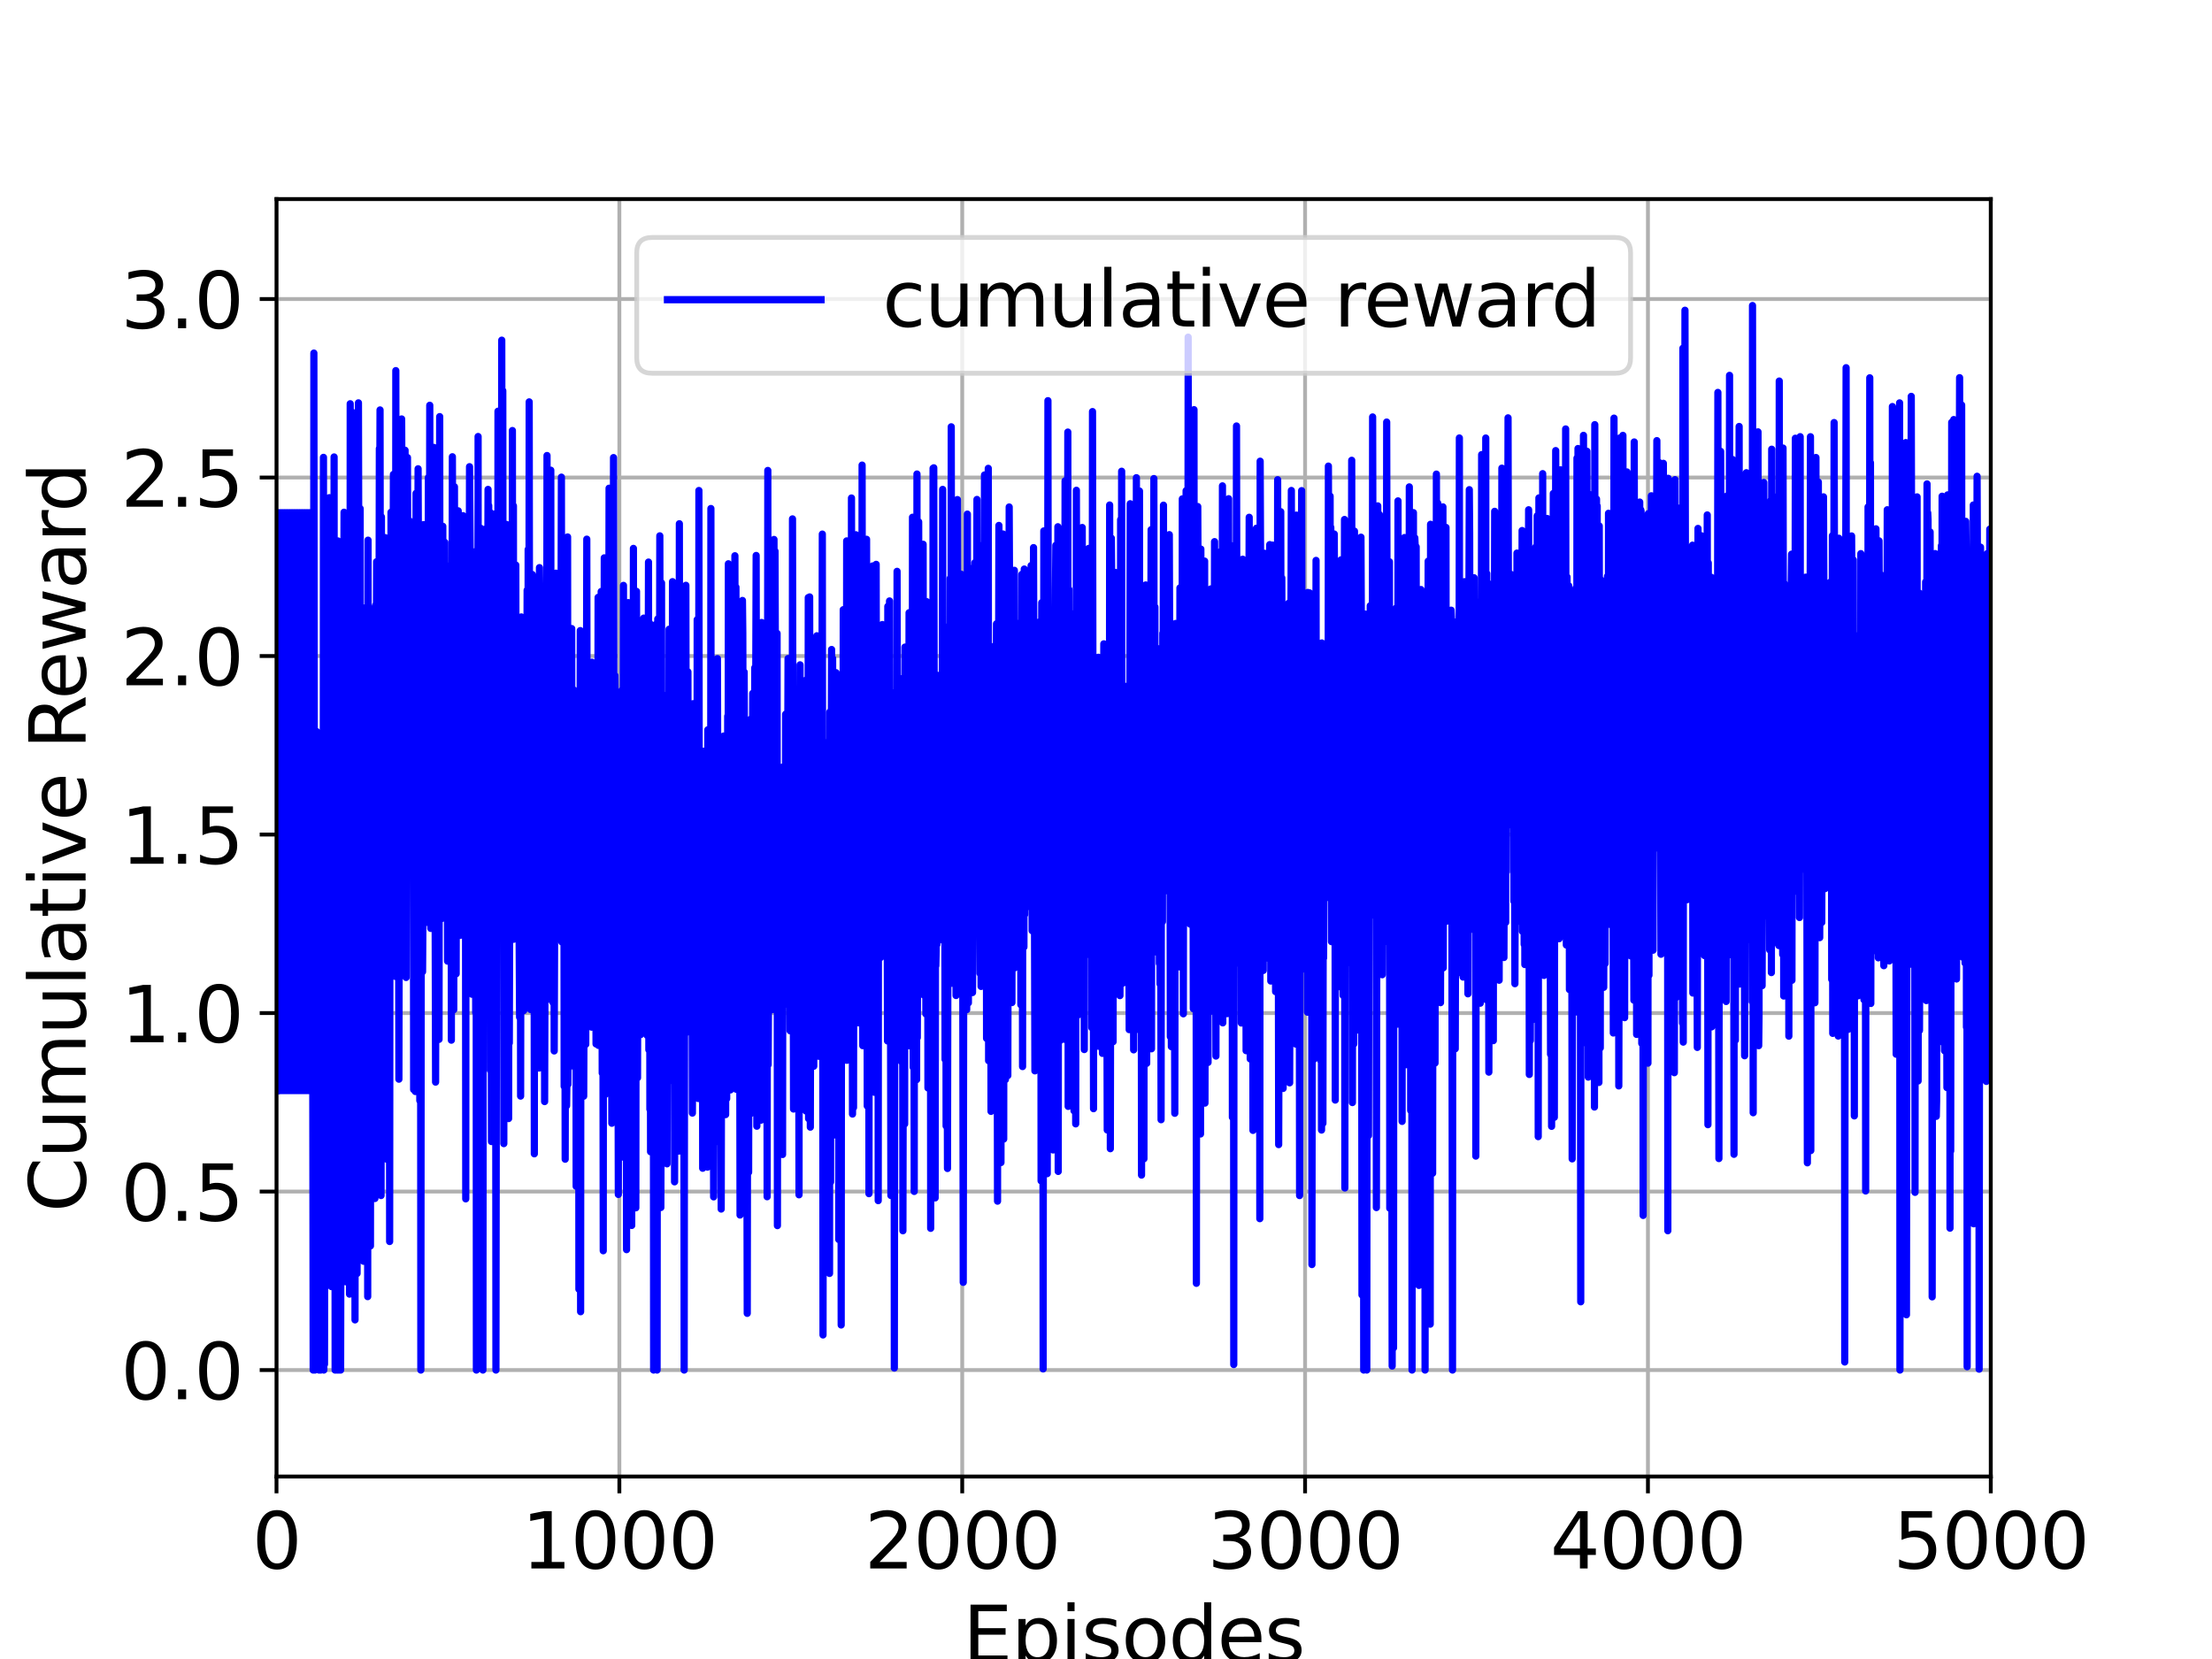 <?xml version="1.0" encoding="utf-8" standalone="no"?>
<!DOCTYPE svg PUBLIC "-//W3C//DTD SVG 1.1//EN"
  "http://www.w3.org/Graphics/SVG/1.1/DTD/svg11.dtd">
<svg height="345.6pt" version="1.1" viewBox="0 0 460.8 345.6" width="460.8pt" xmlns="http://www.w3.org/2000/svg" xmlns:xlink="http://www.w3.org/1999/xlink">
 <defs>
  <style type="text/css">*{stroke-linecap:butt;stroke-linejoin:round;}</style>
 </defs>
 <g id="figure_1">
  <g id="patch_1">
   <path d="M 0 345.6 
L 460.8 345.6 
L 460.8 0 
L 0 0 
z
" style="fill:#ffffff;"/>
  </g>
  <g id="axes_1">
   <g id="patch_2">
    <path d="M 57.6 307.584 
L 414.72 307.584 
L 414.72 41.472 
L 57.6 41.472 
z
" style="fill:#ffffff;"/>
   </g>
   <g id="matplotlib.axis_1">
    <g id="xtick_1">
     <g id="line2d_1">
      <path clip-path="url(#p4c651c3fa6)" d="M 57.6 307.584 
L 57.6 41.472 
" style="fill:none;stroke:#b0b0b0;stroke-linecap:square;stroke-width:0.8;"/>
     </g>
     <g id="line2d_2">
      <defs>
       <path d="M 0 0 
L 0 3.5 
" id="m9118a1da37" style="stroke:#000000;stroke-width:0.8;"/>
      </defs>
      <g>
       <use style="stroke:#000000;stroke-width:0.8;" x="57.6" xlink:href="#m9118a1da37" y="307.584"/>
      </g>
     </g>
     <g id="text_1">
      <!-- 0 -->
      <g transform="translate(52.51 326.741)scale(0.16 -0.16)">
       <defs>
        <path d="M 2034 4250 
Q 1547 4250 1301 3770 
Q 1056 3291 1056 2328 
Q 1056 1369 1301 889 
Q 1547 409 2034 409 
Q 2525 409 2770 889 
Q 3016 1369 3016 2328 
Q 3016 3291 2770 3770 
Q 2525 4250 2034 4250 
z
M 2034 4750 
Q 2819 4750 3233 4129 
Q 3647 3509 3647 2328 
Q 3647 1150 3233 529 
Q 2819 -91 2034 -91 
Q 1250 -91 836 529 
Q 422 1150 422 2328 
Q 422 3509 836 4129 
Q 1250 4750 2034 4750 
z
" id="DejaVuSans-30" transform="scale(0.016)"/>
       </defs>
       <use xlink:href="#DejaVuSans-30"/>
      </g>
     </g>
    </g>
    <g id="xtick_2">
     <g id="line2d_3">
      <path clip-path="url(#p4c651c3fa6)" d="M 129.024 307.584 
L 129.024 41.472 
" style="fill:none;stroke:#b0b0b0;stroke-linecap:square;stroke-width:0.8;"/>
     </g>
     <g id="line2d_4">
      <g>
       <use style="stroke:#000000;stroke-width:0.8;" x="129.024" xlink:href="#m9118a1da37" y="307.584"/>
      </g>
     </g>
     <g id="text_2">
      <!-- 1000 -->
      <g transform="translate(108.664 326.741)scale(0.16 -0.16)">
       <defs>
        <path d="M 794 531 
L 1825 531 
L 1825 4091 
L 703 3866 
L 703 4441 
L 1819 4666 
L 2450 4666 
L 2450 531 
L 3481 531 
L 3481 0 
L 794 0 
L 794 531 
z
" id="DejaVuSans-31" transform="scale(0.016)"/>
       </defs>
       <use xlink:href="#DejaVuSans-31"/>
       <use x="63.623" xlink:href="#DejaVuSans-30"/>
       <use x="127.246" xlink:href="#DejaVuSans-30"/>
       <use x="190.869" xlink:href="#DejaVuSans-30"/>
      </g>
     </g>
    </g>
    <g id="xtick_3">
     <g id="line2d_5">
      <path clip-path="url(#p4c651c3fa6)" d="M 200.448 307.584 
L 200.448 41.472 
" style="fill:none;stroke:#b0b0b0;stroke-linecap:square;stroke-width:0.8;"/>
     </g>
     <g id="line2d_6">
      <g>
       <use style="stroke:#000000;stroke-width:0.8;" x="200.448" xlink:href="#m9118a1da37" y="307.584"/>
      </g>
     </g>
     <g id="text_3">
      <!-- 2000 -->
      <g transform="translate(180.088 326.741)scale(0.16 -0.16)">
       <defs>
        <path d="M 1228 531 
L 3431 531 
L 3431 0 
L 469 0 
L 469 531 
Q 828 903 1448 1529 
Q 2069 2156 2228 2338 
Q 2531 2678 2651 2914 
Q 2772 3150 2772 3378 
Q 2772 3750 2511 3984 
Q 2250 4219 1831 4219 
Q 1534 4219 1204 4116 
Q 875 4013 500 3803 
L 500 4441 
Q 881 4594 1212 4672 
Q 1544 4750 1819 4750 
Q 2544 4750 2975 4387 
Q 3406 4025 3406 3419 
Q 3406 3131 3298 2873 
Q 3191 2616 2906 2266 
Q 2828 2175 2409 1742 
Q 1991 1309 1228 531 
z
" id="DejaVuSans-32" transform="scale(0.016)"/>
       </defs>
       <use xlink:href="#DejaVuSans-32"/>
       <use x="63.623" xlink:href="#DejaVuSans-30"/>
       <use x="127.246" xlink:href="#DejaVuSans-30"/>
       <use x="190.869" xlink:href="#DejaVuSans-30"/>
      </g>
     </g>
    </g>
    <g id="xtick_4">
     <g id="line2d_7">
      <path clip-path="url(#p4c651c3fa6)" d="M 271.872 307.584 
L 271.872 41.472 
" style="fill:none;stroke:#b0b0b0;stroke-linecap:square;stroke-width:0.8;"/>
     </g>
     <g id="line2d_8">
      <g>
       <use style="stroke:#000000;stroke-width:0.8;" x="271.872" xlink:href="#m9118a1da37" y="307.584"/>
      </g>
     </g>
     <g id="text_4">
      <!-- 3000 -->
      <g transform="translate(251.512 326.741)scale(0.16 -0.16)">
       <defs>
        <path d="M 2597 2516 
Q 3050 2419 3304 2112 
Q 3559 1806 3559 1356 
Q 3559 666 3084 287 
Q 2609 -91 1734 -91 
Q 1441 -91 1130 -33 
Q 819 25 488 141 
L 488 750 
Q 750 597 1062 519 
Q 1375 441 1716 441 
Q 2309 441 2620 675 
Q 2931 909 2931 1356 
Q 2931 1769 2642 2001 
Q 2353 2234 1838 2234 
L 1294 2234 
L 1294 2753 
L 1863 2753 
Q 2328 2753 2575 2939 
Q 2822 3125 2822 3475 
Q 2822 3834 2567 4026 
Q 2313 4219 1838 4219 
Q 1578 4219 1281 4162 
Q 984 4106 628 3988 
L 628 4550 
Q 988 4650 1302 4700 
Q 1616 4750 1894 4750 
Q 2613 4750 3031 4423 
Q 3450 4097 3450 3541 
Q 3450 3153 3228 2886 
Q 3006 2619 2597 2516 
z
" id="DejaVuSans-33" transform="scale(0.016)"/>
       </defs>
       <use xlink:href="#DejaVuSans-33"/>
       <use x="63.623" xlink:href="#DejaVuSans-30"/>
       <use x="127.246" xlink:href="#DejaVuSans-30"/>
       <use x="190.869" xlink:href="#DejaVuSans-30"/>
      </g>
     </g>
    </g>
    <g id="xtick_5">
     <g id="line2d_9">
      <path clip-path="url(#p4c651c3fa6)" d="M 343.296 307.584 
L 343.296 41.472 
" style="fill:none;stroke:#b0b0b0;stroke-linecap:square;stroke-width:0.8;"/>
     </g>
     <g id="line2d_10">
      <g>
       <use style="stroke:#000000;stroke-width:0.8;" x="343.296" xlink:href="#m9118a1da37" y="307.584"/>
      </g>
     </g>
     <g id="text_5">
      <!-- 4000 -->
      <g transform="translate(322.936 326.741)scale(0.16 -0.16)">
       <defs>
        <path d="M 2419 4116 
L 825 1625 
L 2419 1625 
L 2419 4116 
z
M 2253 4666 
L 3047 4666 
L 3047 1625 
L 3713 1625 
L 3713 1100 
L 3047 1100 
L 3047 0 
L 2419 0 
L 2419 1100 
L 313 1100 
L 313 1709 
L 2253 4666 
z
" id="DejaVuSans-34" transform="scale(0.016)"/>
       </defs>
       <use xlink:href="#DejaVuSans-34"/>
       <use x="63.623" xlink:href="#DejaVuSans-30"/>
       <use x="127.246" xlink:href="#DejaVuSans-30"/>
       <use x="190.869" xlink:href="#DejaVuSans-30"/>
      </g>
     </g>
    </g>
    <g id="xtick_6">
     <g id="line2d_11">
      <path clip-path="url(#p4c651c3fa6)" d="M 414.72 307.584 
L 414.72 41.472 
" style="fill:none;stroke:#b0b0b0;stroke-linecap:square;stroke-width:0.8;"/>
     </g>
     <g id="line2d_12">
      <g>
       <use style="stroke:#000000;stroke-width:0.8;" x="414.72" xlink:href="#m9118a1da37" y="307.584"/>
      </g>
     </g>
     <g id="text_6">
      <!-- 5000 -->
      <g transform="translate(394.36 326.741)scale(0.16 -0.16)">
       <defs>
        <path d="M 691 4666 
L 3169 4666 
L 3169 4134 
L 1269 4134 
L 1269 2991 
Q 1406 3038 1543 3061 
Q 1681 3084 1819 3084 
Q 2600 3084 3056 2656 
Q 3513 2228 3513 1497 
Q 3513 744 3044 326 
Q 2575 -91 1722 -91 
Q 1428 -91 1123 -41 
Q 819 9 494 109 
L 494 744 
Q 775 591 1075 516 
Q 1375 441 1709 441 
Q 2250 441 2565 725 
Q 2881 1009 2881 1497 
Q 2881 1984 2565 2268 
Q 2250 2553 1709 2553 
Q 1456 2553 1204 2497 
Q 953 2441 691 2322 
L 691 4666 
z
" id="DejaVuSans-35" transform="scale(0.016)"/>
       </defs>
       <use xlink:href="#DejaVuSans-35"/>
       <use x="63.623" xlink:href="#DejaVuSans-30"/>
       <use x="127.246" xlink:href="#DejaVuSans-30"/>
       <use x="190.869" xlink:href="#DejaVuSans-30"/>
      </g>
     </g>
    </g>
    <g id="text_7">
     <!-- Episodes -->
     <g transform="translate(200.572 346.226)scale(0.16 -0.16)">
      <defs>
       <path d="M 628 4666 
L 3578 4666 
L 3578 4134 
L 1259 4134 
L 1259 2753 
L 3481 2753 
L 3481 2222 
L 1259 2222 
L 1259 531 
L 3634 531 
L 3634 0 
L 628 0 
L 628 4666 
z
" id="DejaVuSans-45" transform="scale(0.016)"/>
       <path d="M 1159 525 
L 1159 -1331 
L 581 -1331 
L 581 3500 
L 1159 3500 
L 1159 2969 
Q 1341 3281 1617 3432 
Q 1894 3584 2278 3584 
Q 2916 3584 3314 3078 
Q 3713 2572 3713 1747 
Q 3713 922 3314 415 
Q 2916 -91 2278 -91 
Q 1894 -91 1617 61 
Q 1341 213 1159 525 
z
M 3116 1747 
Q 3116 2381 2855 2742 
Q 2594 3103 2138 3103 
Q 1681 3103 1420 2742 
Q 1159 2381 1159 1747 
Q 1159 1113 1420 752 
Q 1681 391 2138 391 
Q 2594 391 2855 752 
Q 3116 1113 3116 1747 
z
" id="DejaVuSans-70" transform="scale(0.016)"/>
       <path d="M 603 3500 
L 1178 3500 
L 1178 0 
L 603 0 
L 603 3500 
z
M 603 4863 
L 1178 4863 
L 1178 4134 
L 603 4134 
L 603 4863 
z
" id="DejaVuSans-69" transform="scale(0.016)"/>
       <path d="M 2834 3397 
L 2834 2853 
Q 2591 2978 2328 3040 
Q 2066 3103 1784 3103 
Q 1356 3103 1142 2972 
Q 928 2841 928 2578 
Q 928 2378 1081 2264 
Q 1234 2150 1697 2047 
L 1894 2003 
Q 2506 1872 2764 1633 
Q 3022 1394 3022 966 
Q 3022 478 2636 193 
Q 2250 -91 1575 -91 
Q 1294 -91 989 -36 
Q 684 19 347 128 
L 347 722 
Q 666 556 975 473 
Q 1284 391 1588 391 
Q 1994 391 2212 530 
Q 2431 669 2431 922 
Q 2431 1156 2273 1281 
Q 2116 1406 1581 1522 
L 1381 1569 
Q 847 1681 609 1914 
Q 372 2147 372 2553 
Q 372 3047 722 3315 
Q 1072 3584 1716 3584 
Q 2034 3584 2315 3537 
Q 2597 3491 2834 3397 
z
" id="DejaVuSans-73" transform="scale(0.016)"/>
       <path d="M 1959 3097 
Q 1497 3097 1228 2736 
Q 959 2375 959 1747 
Q 959 1119 1226 758 
Q 1494 397 1959 397 
Q 2419 397 2687 759 
Q 2956 1122 2956 1747 
Q 2956 2369 2687 2733 
Q 2419 3097 1959 3097 
z
M 1959 3584 
Q 2709 3584 3137 3096 
Q 3566 2609 3566 1747 
Q 3566 888 3137 398 
Q 2709 -91 1959 -91 
Q 1206 -91 779 398 
Q 353 888 353 1747 
Q 353 2609 779 3096 
Q 1206 3584 1959 3584 
z
" id="DejaVuSans-6f" transform="scale(0.016)"/>
       <path d="M 2906 2969 
L 2906 4863 
L 3481 4863 
L 3481 0 
L 2906 0 
L 2906 525 
Q 2725 213 2448 61 
Q 2172 -91 1784 -91 
Q 1150 -91 751 415 
Q 353 922 353 1747 
Q 353 2572 751 3078 
Q 1150 3584 1784 3584 
Q 2172 3584 2448 3432 
Q 2725 3281 2906 2969 
z
M 947 1747 
Q 947 1113 1208 752 
Q 1469 391 1925 391 
Q 2381 391 2643 752 
Q 2906 1113 2906 1747 
Q 2906 2381 2643 2742 
Q 2381 3103 1925 3103 
Q 1469 3103 1208 2742 
Q 947 2381 947 1747 
z
" id="DejaVuSans-64" transform="scale(0.016)"/>
       <path d="M 3597 1894 
L 3597 1613 
L 953 1613 
Q 991 1019 1311 708 
Q 1631 397 2203 397 
Q 2534 397 2845 478 
Q 3156 559 3463 722 
L 3463 178 
Q 3153 47 2828 -22 
Q 2503 -91 2169 -91 
Q 1331 -91 842 396 
Q 353 884 353 1716 
Q 353 2575 817 3079 
Q 1281 3584 2069 3584 
Q 2775 3584 3186 3129 
Q 3597 2675 3597 1894 
z
M 3022 2063 
Q 3016 2534 2758 2815 
Q 2500 3097 2075 3097 
Q 1594 3097 1305 2825 
Q 1016 2553 972 2059 
L 3022 2063 
z
" id="DejaVuSans-65" transform="scale(0.016)"/>
      </defs>
      <use xlink:href="#DejaVuSans-45"/>
      <use x="63.184" xlink:href="#DejaVuSans-70"/>
      <use x="126.66" xlink:href="#DejaVuSans-69"/>
      <use x="154.443" xlink:href="#DejaVuSans-73"/>
      <use x="206.543" xlink:href="#DejaVuSans-6f"/>
      <use x="267.725" xlink:href="#DejaVuSans-64"/>
      <use x="331.201" xlink:href="#DejaVuSans-65"/>
      <use x="392.725" xlink:href="#DejaVuSans-73"/>
     </g>
    </g>
   </g>
   <g id="matplotlib.axis_2">
    <g id="ytick_1">
     <g id="line2d_13">
      <path clip-path="url(#p4c651c3fa6)" d="M 57.6 285.408 
L 414.72 285.408 
" style="fill:none;stroke:#b0b0b0;stroke-linecap:square;stroke-width:0.8;"/>
     </g>
     <g id="line2d_14">
      <defs>
       <path d="M 0 0 
L -3.5 0 
" id="m446a525ee4" style="stroke:#000000;stroke-width:0.8;"/>
      </defs>
      <g>
       <use style="stroke:#000000;stroke-width:0.8;" x="57.6" xlink:href="#m446a525ee4" y="285.408"/>
      </g>
     </g>
     <g id="text_8">
      <!-- 0.0 -->
      <g transform="translate(25.155 291.487)scale(0.16 -0.16)">
       <defs>
        <path d="M 684 794 
L 1344 794 
L 1344 0 
L 684 0 
L 684 794 
z
" id="DejaVuSans-2e" transform="scale(0.016)"/>
       </defs>
       <use xlink:href="#DejaVuSans-30"/>
       <use x="63.623" xlink:href="#DejaVuSans-2e"/>
       <use x="95.41" xlink:href="#DejaVuSans-30"/>
      </g>
     </g>
    </g>
    <g id="ytick_2">
     <g id="line2d_15">
      <path clip-path="url(#p4c651c3fa6)" d="M 57.6 248.222 
L 414.72 248.222 
" style="fill:none;stroke:#b0b0b0;stroke-linecap:square;stroke-width:0.8;"/>
     </g>
     <g id="line2d_16">
      <g>
       <use style="stroke:#000000;stroke-width:0.8;" x="57.6" xlink:href="#m446a525ee4" y="248.222"/>
      </g>
     </g>
     <g id="text_9">
      <!-- 0.5 -->
      <g transform="translate(25.155 254.301)scale(0.16 -0.16)">
       <use xlink:href="#DejaVuSans-30"/>
       <use x="63.623" xlink:href="#DejaVuSans-2e"/>
       <use x="95.41" xlink:href="#DejaVuSans-35"/>
      </g>
     </g>
    </g>
    <g id="ytick_3">
     <g id="line2d_17">
      <path clip-path="url(#p4c651c3fa6)" d="M 57.6 211.037 
L 414.72 211.037 
" style="fill:none;stroke:#b0b0b0;stroke-linecap:square;stroke-width:0.8;"/>
     </g>
     <g id="line2d_18">
      <g>
       <use style="stroke:#000000;stroke-width:0.8;" x="57.6" xlink:href="#m446a525ee4" y="211.037"/>
      </g>
     </g>
     <g id="text_10">
      <!-- 1.0 -->
      <g transform="translate(25.155 217.115)scale(0.16 -0.16)">
       <use xlink:href="#DejaVuSans-31"/>
       <use x="63.623" xlink:href="#DejaVuSans-2e"/>
       <use x="95.41" xlink:href="#DejaVuSans-30"/>
      </g>
     </g>
    </g>
    <g id="ytick_4">
     <g id="line2d_19">
      <path clip-path="url(#p4c651c3fa6)" d="M 57.6 173.851 
L 414.72 173.851 
" style="fill:none;stroke:#b0b0b0;stroke-linecap:square;stroke-width:0.8;"/>
     </g>
     <g id="line2d_20">
      <g>
       <use style="stroke:#000000;stroke-width:0.8;" x="57.6" xlink:href="#m446a525ee4" y="173.851"/>
      </g>
     </g>
     <g id="text_11">
      <!-- 1.5 -->
      <g transform="translate(25.155 179.93)scale(0.16 -0.16)">
       <use xlink:href="#DejaVuSans-31"/>
       <use x="63.623" xlink:href="#DejaVuSans-2e"/>
       <use x="95.41" xlink:href="#DejaVuSans-35"/>
      </g>
     </g>
    </g>
    <g id="ytick_5">
     <g id="line2d_21">
      <path clip-path="url(#p4c651c3fa6)" d="M 57.6 136.665 
L 414.72 136.665 
" style="fill:none;stroke:#b0b0b0;stroke-linecap:square;stroke-width:0.8;"/>
     </g>
     <g id="line2d_22">
      <g>
       <use style="stroke:#000000;stroke-width:0.8;" x="57.6" xlink:href="#m446a525ee4" y="136.665"/>
      </g>
     </g>
     <g id="text_12">
      <!-- 2.0 -->
      <g transform="translate(25.155 142.744)scale(0.16 -0.16)">
       <use xlink:href="#DejaVuSans-32"/>
       <use x="63.623" xlink:href="#DejaVuSans-2e"/>
       <use x="95.41" xlink:href="#DejaVuSans-30"/>
      </g>
     </g>
    </g>
    <g id="ytick_6">
     <g id="line2d_23">
      <path clip-path="url(#p4c651c3fa6)" d="M 57.6 99.48 
L 414.72 99.48 
" style="fill:none;stroke:#b0b0b0;stroke-linecap:square;stroke-width:0.8;"/>
     </g>
     <g id="line2d_24">
      <g>
       <use style="stroke:#000000;stroke-width:0.8;" x="57.6" xlink:href="#m446a525ee4" y="99.48"/>
      </g>
     </g>
     <g id="text_13">
      <!-- 2.5 -->
      <g transform="translate(25.155 105.559)scale(0.16 -0.16)">
       <use xlink:href="#DejaVuSans-32"/>
       <use x="63.623" xlink:href="#DejaVuSans-2e"/>
       <use x="95.41" xlink:href="#DejaVuSans-35"/>
      </g>
     </g>
    </g>
    <g id="ytick_7">
     <g id="line2d_25">
      <path clip-path="url(#p4c651c3fa6)" d="M 57.6 62.294 
L 414.72 62.294 
" style="fill:none;stroke:#b0b0b0;stroke-linecap:square;stroke-width:0.8;"/>
     </g>
     <g id="line2d_26">
      <g>
       <use style="stroke:#000000;stroke-width:0.8;" x="57.6" xlink:href="#m446a525ee4" y="62.294"/>
      </g>
     </g>
     <g id="text_14">
      <!-- 3.0 -->
      <g transform="translate(25.155 68.373)scale(0.16 -0.16)">
       <use xlink:href="#DejaVuSans-33"/>
       <use x="63.623" xlink:href="#DejaVuSans-2e"/>
       <use x="95.41" xlink:href="#DejaVuSans-30"/>
      </g>
     </g>
    </g>
    <g id="text_15">
     <!-- Cumulative Reward -->
     <g transform="translate(17.828 252.524)rotate(-90)scale(0.16 -0.16)">
      <defs>
       <path d="M 4122 4306 
L 4122 3641 
Q 3803 3938 3442 4084 
Q 3081 4231 2675 4231 
Q 1875 4231 1450 3742 
Q 1025 3253 1025 2328 
Q 1025 1406 1450 917 
Q 1875 428 2675 428 
Q 3081 428 3442 575 
Q 3803 722 4122 1019 
L 4122 359 
Q 3791 134 3420 21 
Q 3050 -91 2638 -91 
Q 1578 -91 968 557 
Q 359 1206 359 2328 
Q 359 3453 968 4101 
Q 1578 4750 2638 4750 
Q 3056 4750 3426 4639 
Q 3797 4528 4122 4306 
z
" id="DejaVuSans-43" transform="scale(0.016)"/>
       <path d="M 544 1381 
L 544 3500 
L 1119 3500 
L 1119 1403 
Q 1119 906 1312 657 
Q 1506 409 1894 409 
Q 2359 409 2629 706 
Q 2900 1003 2900 1516 
L 2900 3500 
L 3475 3500 
L 3475 0 
L 2900 0 
L 2900 538 
Q 2691 219 2414 64 
Q 2138 -91 1772 -91 
Q 1169 -91 856 284 
Q 544 659 544 1381 
z
M 1991 3584 
L 1991 3584 
z
" id="DejaVuSans-75" transform="scale(0.016)"/>
       <path d="M 3328 2828 
Q 3544 3216 3844 3400 
Q 4144 3584 4550 3584 
Q 5097 3584 5394 3201 
Q 5691 2819 5691 2113 
L 5691 0 
L 5113 0 
L 5113 2094 
Q 5113 2597 4934 2840 
Q 4756 3084 4391 3084 
Q 3944 3084 3684 2787 
Q 3425 2491 3425 1978 
L 3425 0 
L 2847 0 
L 2847 2094 
Q 2847 2600 2669 2842 
Q 2491 3084 2119 3084 
Q 1678 3084 1418 2786 
Q 1159 2488 1159 1978 
L 1159 0 
L 581 0 
L 581 3500 
L 1159 3500 
L 1159 2956 
Q 1356 3278 1631 3431 
Q 1906 3584 2284 3584 
Q 2666 3584 2933 3390 
Q 3200 3197 3328 2828 
z
" id="DejaVuSans-6d" transform="scale(0.016)"/>
       <path d="M 603 4863 
L 1178 4863 
L 1178 0 
L 603 0 
L 603 4863 
z
" id="DejaVuSans-6c" transform="scale(0.016)"/>
       <path d="M 2194 1759 
Q 1497 1759 1228 1600 
Q 959 1441 959 1056 
Q 959 750 1161 570 
Q 1363 391 1709 391 
Q 2188 391 2477 730 
Q 2766 1069 2766 1631 
L 2766 1759 
L 2194 1759 
z
M 3341 1997 
L 3341 0 
L 2766 0 
L 2766 531 
Q 2569 213 2275 61 
Q 1981 -91 1556 -91 
Q 1019 -91 701 211 
Q 384 513 384 1019 
Q 384 1609 779 1909 
Q 1175 2209 1959 2209 
L 2766 2209 
L 2766 2266 
Q 2766 2663 2505 2880 
Q 2244 3097 1772 3097 
Q 1472 3097 1187 3025 
Q 903 2953 641 2809 
L 641 3341 
Q 956 3463 1253 3523 
Q 1550 3584 1831 3584 
Q 2591 3584 2966 3190 
Q 3341 2797 3341 1997 
z
" id="DejaVuSans-61" transform="scale(0.016)"/>
       <path d="M 1172 4494 
L 1172 3500 
L 2356 3500 
L 2356 3053 
L 1172 3053 
L 1172 1153 
Q 1172 725 1289 603 
Q 1406 481 1766 481 
L 2356 481 
L 2356 0 
L 1766 0 
Q 1100 0 847 248 
Q 594 497 594 1153 
L 594 3053 
L 172 3053 
L 172 3500 
L 594 3500 
L 594 4494 
L 1172 4494 
z
" id="DejaVuSans-74" transform="scale(0.016)"/>
       <path d="M 191 3500 
L 800 3500 
L 1894 563 
L 2988 3500 
L 3597 3500 
L 2284 0 
L 1503 0 
L 191 3500 
z
" id="DejaVuSans-76" transform="scale(0.016)"/>
       <path id="DejaVuSans-20" transform="scale(0.016)"/>
       <path d="M 2841 2188 
Q 3044 2119 3236 1894 
Q 3428 1669 3622 1275 
L 4263 0 
L 3584 0 
L 2988 1197 
Q 2756 1666 2539 1819 
Q 2322 1972 1947 1972 
L 1259 1972 
L 1259 0 
L 628 0 
L 628 4666 
L 2053 4666 
Q 2853 4666 3247 4331 
Q 3641 3997 3641 3322 
Q 3641 2881 3436 2590 
Q 3231 2300 2841 2188 
z
M 1259 4147 
L 1259 2491 
L 2053 2491 
Q 2509 2491 2742 2702 
Q 2975 2913 2975 3322 
Q 2975 3731 2742 3939 
Q 2509 4147 2053 4147 
L 1259 4147 
z
" id="DejaVuSans-52" transform="scale(0.016)"/>
       <path d="M 269 3500 
L 844 3500 
L 1563 769 
L 2278 3500 
L 2956 3500 
L 3675 769 
L 4391 3500 
L 4966 3500 
L 4050 0 
L 3372 0 
L 2619 2869 
L 1863 0 
L 1184 0 
L 269 3500 
z
" id="DejaVuSans-77" transform="scale(0.016)"/>
       <path d="M 2631 2963 
Q 2534 3019 2420 3045 
Q 2306 3072 2169 3072 
Q 1681 3072 1420 2755 
Q 1159 2438 1159 1844 
L 1159 0 
L 581 0 
L 581 3500 
L 1159 3500 
L 1159 2956 
Q 1341 3275 1631 3429 
Q 1922 3584 2338 3584 
Q 2397 3584 2469 3576 
Q 2541 3569 2628 3553 
L 2631 2963 
z
" id="DejaVuSans-72" transform="scale(0.016)"/>
      </defs>
      <use xlink:href="#DejaVuSans-43"/>
      <use x="69.824" xlink:href="#DejaVuSans-75"/>
      <use x="133.203" xlink:href="#DejaVuSans-6d"/>
      <use x="230.615" xlink:href="#DejaVuSans-75"/>
      <use x="293.994" xlink:href="#DejaVuSans-6c"/>
      <use x="321.777" xlink:href="#DejaVuSans-61"/>
      <use x="383.057" xlink:href="#DejaVuSans-74"/>
      <use x="422.266" xlink:href="#DejaVuSans-69"/>
      <use x="450.049" xlink:href="#DejaVuSans-76"/>
      <use x="509.229" xlink:href="#DejaVuSans-65"/>
      <use x="570.752" xlink:href="#DejaVuSans-20"/>
      <use x="602.539" xlink:href="#DejaVuSans-52"/>
      <use x="667.521" xlink:href="#DejaVuSans-65"/>
      <use x="729.045" xlink:href="#DejaVuSans-77"/>
      <use x="810.832" xlink:href="#DejaVuSans-61"/>
      <use x="872.111" xlink:href="#DejaVuSans-72"/>
      <use x="911.475" xlink:href="#DejaVuSans-64"/>
     </g>
    </g>
   </g>
   <g id="line2d_27">
    <path clip-path="url(#p4c651c3fa6)" d="M 57.6 227.19 
L 57.671 226.521 
L 57.814 106.808 
L 57.886 227.19 
L 57.957 226.521 
L 58.1 106.808 
L 58.171 227.19 
L 58.243 226.521 
L 58.386 106.808 
L 58.457 227.19 
L 58.529 226.521 
L 58.671 106.808 
L 58.743 227.19 
L 58.814 226.521 
L 58.957 106.808 
L 59.028 227.19 
L 59.1 226.521 
L 59.243 106.808 
L 59.314 227.19 
L 59.386 226.521 
L 59.528 106.808 
L 59.6 227.19 
L 59.671 226.521 
L 59.814 106.808 
L 59.886 227.19 
L 59.957 226.521 
L 60.1 106.808 
L 60.171 227.19 
L 60.243 226.521 
L 60.386 106.808 
L 60.457 227.19 
L 60.528 226.521 
L 60.671 106.808 
L 60.743 227.19 
L 60.814 226.521 
L 60.957 106.808 
L 61.028 227.19 
L 61.1 226.521 
L 61.243 106.808 
L 61.314 227.19 
L 61.385 226.521 
L 61.528 106.808 
L 61.6 227.19 
L 61.671 226.521 
L 61.814 106.808 
L 61.885 227.19 
L 61.957 226.521 
L 62.1 106.808 
L 62.171 227.19 
L 62.243 226.521 
L 62.385 106.808 
L 62.457 227.19 
L 62.528 226.521 
L 62.671 106.808 
L 62.743 227.19 
L 62.814 226.521 
L 62.957 106.808 
L 63.028 227.19 
L 63.1 226.521 
L 63.242 106.808 
L 63.314 227.19 
L 63.385 226.521 
L 63.528 106.808 
L 63.6 227.19 
L 63.671 226.521 
L 63.814 106.808 
L 63.885 227.19 
L 63.957 226.521 
L 64.1 106.808 
L 64.171 227.19 
L 64.242 226.521 
L 64.385 106.808 
L 64.457 227.19 
L 64.528 226.521 
L 64.671 106.808 
L 64.742 202.449 
L 64.814 166.707 
L 64.885 116.792 
L 65.028 163.852 
L 65.1 184.241 
L 65.242 285.408 
L 65.385 73.555 
L 65.599 285.408 
L 65.814 168.331 
L 65.885 218.755 
L 65.957 152.394 
L 66.028 165.015 
L 66.099 246.56 
L 66.171 224.781 
L 66.242 252.785 
L 66.314 170.395 
L 66.457 285.408 
L 66.528 221.457 
L 66.599 250.997 
L 66.671 285.408 
L 66.742 247.853 
L 66.814 285.408 
L 66.885 278.975 
L 66.957 185.678 
L 67.028 214.883 
L 67.099 209.174 
L 67.242 233.424 
L 67.314 231.08 
L 67.385 95.272 
L 67.457 285.408 
L 67.528 146.829 
L 67.599 284.197 
L 67.671 239.922 
L 67.814 161.938 
L 67.885 258.32 
L 67.956 219.582 
L 68.028 153.588 
L 68.171 228.969 
L 68.314 176.153 
L 68.385 200.977 
L 68.456 164.104 
L 68.528 214.628 
L 68.599 103.671 
L 68.742 182.856 
L 68.814 179.707 
L 68.885 202.317 
L 68.956 158.405 
L 69.028 268.011 
L 69.099 114.302 
L 69.171 195.576 
L 69.456 109.86 
L 69.528 185.642 
L 69.599 95.189 
L 69.671 263.637 
L 69.742 155.13 
L 69.814 285.408 
L 69.885 174.417 
L 69.956 285.408 
L 70.099 182.23 
L 70.313 285.408 
L 70.385 112.685 
L 70.528 269.699 
L 70.599 285.408 
L 70.671 213.337 
L 70.742 219.39 
L 70.813 217.855 
L 70.885 200.756 
L 70.956 285.408 
L 71.028 250.077 
L 71.099 112.866 
L 71.171 231.467 
L 71.242 219.422 
L 71.313 242.481 
L 71.385 144.665 
L 71.456 196.783 
L 71.671 106.708 
L 71.742 133.887 
L 71.813 119.864 
L 71.885 133.764 
L 72.028 267.015 
L 72.242 149.188 
L 72.313 238.729 
L 72.385 150.106 
L 72.456 168.413 
L 72.528 135.549 
L 72.599 255.134 
L 72.67 148.851 
L 72.742 186.871 
L 72.813 269.593 
L 72.885 227.833 
L 72.956 84.105 
L 73.028 175.022 
L 73.099 145.305 
L 73.17 186.115 
L 73.313 85.813 
L 73.385 219.57 
L 73.456 197.224 
L 73.528 161.844 
L 73.742 206.885 
L 73.813 133.066 
L 73.956 274.955 
L 74.099 151.701 
L 74.17 184.024 
L 74.242 166.027 
L 74.385 265.285 
L 74.599 122.9 
L 74.67 83.919 
L 74.813 151.085 
L 74.885 106.283 
L 74.956 203.283 
L 75.027 105.941 
L 75.099 176.16 
L 75.17 162.087 
L 75.242 177.873 
L 75.313 151.193 
L 75.385 168.951 
L 75.456 220.427 
L 75.527 126.578 
L 75.599 142.751 
L 75.742 262.749 
L 75.885 159.869 
L 75.956 169.045 
L 76.027 232.499 
L 76.099 226.035 
L 76.17 209.861 
L 76.242 147.895 
L 76.313 173.685 
L 76.385 137.68 
L 76.456 192.654 
L 76.527 144.686 
L 76.599 270.109 
L 76.67 112.528 
L 76.742 175.758 
L 76.813 160.094 
L 76.884 171.024 
L 76.956 211.978 
L 77.027 165.717 
L 77.17 259.55 
L 77.313 129.394 
L 77.384 157.461 
L 77.456 132.854 
L 77.527 137.641 
L 77.599 135.341 
L 77.67 184.019 
L 77.742 145.431 
L 77.813 166.948 
L 77.956 126.675 
L 78.027 161.035 
L 78.099 249.676 
L 78.242 126.071 
L 78.313 154.813 
L 78.384 144.931 
L 78.456 117.016 
L 78.527 178.948 
L 78.599 159.678 
L 78.813 139.344 
L 78.884 173.774 
L 79.027 93.442 
L 79.099 106.246 
L 79.17 85.396 
L 79.384 249.051 
L 79.456 107.67 
L 79.527 195.228 
L 79.599 156.403 
L 79.67 142.241 
L 79.741 191.414 
L 79.884 135.157 
L 79.956 152.495 
L 80.099 122.011 
L 80.17 138.2 
L 80.241 111.996 
L 80.313 132.585 
L 80.384 216.988 
L 80.527 136.629 
L 80.599 241.505 
L 80.67 148.845 
L 80.741 178.092 
L 80.884 126.351 
L 80.956 162.176 
L 81.027 133.624 
L 81.098 153.32 
L 81.17 258.63 
L 81.241 176.416 
L 81.313 187.406 
L 81.384 179.163 
L 81.456 106.706 
L 81.527 131.368 
L 81.598 136.285 
L 81.67 117.296 
L 81.741 154.316 
L 81.813 108.627 
L 81.884 122.355 
L 81.956 98.823 
L 82.098 184.98 
L 82.241 113.203 
L 82.384 203.412 
L 82.456 77.207 
L 82.527 132.465 
L 82.598 165.36 
L 82.67 90.539 
L 82.741 130.891 
L 82.813 132.377 
L 82.884 108.761 
L 83.098 224.816 
L 83.241 145.888 
L 83.313 201.528 
L 83.384 107.588 
L 83.455 171.028 
L 83.67 87.274 
L 83.884 136.703 
L 83.955 136.028 
L 84.027 164.26 
L 84.098 110.037 
L 84.17 193.661 
L 84.241 188.059 
L 84.384 93.792 
L 84.455 198.471 
L 84.527 106.948 
L 84.598 203.624 
L 84.741 116.362 
L 84.813 174.374 
L 84.884 95.315 
L 84.955 124.535 
L 85.027 147.588 
L 85.098 113.357 
L 85.17 117.738 
L 85.241 108.448 
L 85.313 157.033 
L 85.384 139.552 
L 85.455 133.955 
L 85.527 157.098 
L 85.598 114.328 
L 85.67 130.805 
L 85.741 148.571 
L 85.955 127.087 
L 86.027 130.458 
L 86.098 144.71 
L 86.17 226.973 
L 86.241 113.981 
L 86.312 118.748 
L 86.384 142.511 
L 86.455 119.086 
L 86.527 227.383 
L 86.67 102.775 
L 86.884 164.043 
L 87.098 97.655 
L 87.17 117.43 
L 87.241 198.168 
L 87.312 110.947 
L 87.384 156.762 
L 87.455 229.276 
L 87.527 157.652 
L 87.598 163.804 
L 87.67 285.408 
L 87.812 125.548 
L 88.027 202.426 
L 88.098 191.714 
L 88.241 109.28 
L 88.384 187.949 
L 88.455 187.211 
L 88.527 149.198 
L 88.598 189.776 
L 88.669 138.473 
L 88.741 146.591 
L 88.884 171.255 
L 88.955 117.675 
L 89.027 192.146 
L 89.098 159.547 
L 89.169 150.932 
L 89.241 99.47 
L 89.312 123.438 
L 89.384 185.143 
L 89.527 84.426 
L 89.741 193.405 
L 89.955 111.225 
L 90.169 175.749 
L 90.384 93.201 
L 90.455 113.672 
L 90.741 225.423 
L 90.955 114.429 
L 91.169 183.104 
L 91.384 113.848 
L 91.455 216.521 
L 91.598 86.788 
L 91.669 167.467 
L 91.741 142.278 
L 91.812 174.919 
L 91.884 160.381 
L 92.026 191.353 
L 92.098 118.463 
L 92.169 140.966 
L 92.241 109.631 
L 92.312 191.236 
L 92.383 174.482 
L 92.455 162.783 
L 92.526 179.751 
L 92.598 170.43 
L 92.669 112.974 
L 92.812 174.703 
L 92.883 132.27 
L 92.955 151.634 
L 93.026 130.303 
L 93.098 130.907 
L 93.241 200.229 
L 93.312 193.11 
L 93.455 131.727 
L 93.598 149.024 
L 93.669 138.528 
L 93.812 183.426 
L 93.883 117.793 
L 93.955 126.534 
L 94.026 216.687 
L 94.098 128.833 
L 94.169 133.162 
L 94.241 95.149 
L 94.526 210.348 
L 94.669 101.401 
L 94.74 132.066 
L 94.812 197.841 
L 94.883 131.488 
L 94.955 158.788 
L 95.026 202.866 
L 95.098 158.551 
L 95.169 159.898 
L 95.383 193.067 
L 95.455 106.414 
L 95.526 152.282 
L 95.598 179.001 
L 95.669 167.593 
L 95.812 152.103 
L 95.883 194.851 
L 95.955 176.308 
L 96.026 172.859 
L 96.098 126.599 
L 96.169 194.602 
L 96.24 186.398 
L 96.312 140.666 
L 96.383 188.677 
L 96.455 107.421 
L 96.526 156.903 
L 96.598 110.269 
L 96.812 179.918 
L 96.883 120.209 
L 96.955 155.464 
L 97.026 249.744 
L 97.097 135.339 
L 97.169 135.79 
L 97.24 177.097 
L 97.312 135.131 
L 97.383 135.798 
L 97.455 164.256 
L 97.526 109.209 
L 97.669 176.507 
L 97.812 97.218 
L 97.955 115.844 
L 98.026 177.454 
L 98.169 125.081 
L 98.312 207.118 
L 98.383 206.739 
L 98.526 118.511 
L 98.597 190.286 
L 98.669 116.541 
L 98.74 128.011 
L 98.812 143.06 
L 98.954 130.049 
L 99.097 210.939 
L 99.169 114.839 
L 99.24 285.408 
L 99.312 221.005 
L 99.383 144.64 
L 99.454 157.817 
L 99.526 188.969 
L 99.597 90.931 
L 99.669 225.735 
L 99.74 162.207 
L 99.883 129.207 
L 100.026 199.283 
L 100.169 110.068 
L 100.24 138.295 
L 100.312 118.779 
L 100.454 151.543 
L 100.526 148.196 
L 100.597 285.408 
L 100.74 123.086 
L 100.954 164.773 
L 101.097 110.24 
L 101.169 117.513 
L 101.24 168.981 
L 101.311 141.929 
L 101.383 174.52 
L 101.454 171.219 
L 101.669 101.951 
L 101.74 153.788 
L 101.811 105.321 
L 101.883 198.979 
L 101.954 168.153 
L 102.097 106.727 
L 102.169 222.967 
L 102.24 221.3 
L 102.311 180.992 
L 102.383 237.805 
L 102.526 154.577 
L 102.597 159.562 
L 102.669 136.384 
L 102.74 224.888 
L 102.811 157.739 
L 102.883 162.668 
L 102.954 193.844 
L 103.026 107.077 
L 103.097 219.245 
L 103.169 172.81 
L 103.24 170.63 
L 103.311 285.408 
L 103.526 122.813 
L 103.668 193.342 
L 103.74 85.666 
L 103.954 189.89 
L 104.026 154.916 
L 104.097 158.967 
L 104.454 122.858 
L 104.526 70.863 
L 104.668 190.889 
L 104.74 81.399 
L 104.811 158.911 
L 104.883 115.347 
L 104.954 238.238 
L 105.026 160.358 
L 105.097 203.13 
L 105.168 126.732 
L 105.24 156.487 
L 105.311 155.399 
L 105.383 198.225 
L 105.526 109.25 
L 105.597 109.83 
L 105.668 215.539 
L 105.74 126.168 
L 105.811 168.267 
L 105.883 154.855 
L 105.954 233.015 
L 106.025 185.261 
L 106.097 217.28 
L 106.311 145.648 
L 106.383 149.854 
L 106.454 162.802 
L 106.597 140.776 
L 106.668 182.84 
L 106.74 89.688 
L 106.811 180.035 
L 106.883 178.94 
L 106.954 105.376 
L 107.025 195.661 
L 107.097 147.889 
L 107.168 142.342 
L 107.311 188.406 
L 107.454 117.709 
L 107.525 176.057 
L 107.597 160.065 
L 107.811 191.405 
L 107.882 139.161 
L 107.954 190.955 
L 108.025 184.976 
L 108.097 186.703 
L 108.24 211.905 
L 108.382 148.661 
L 108.454 228.336 
L 108.597 128.518 
L 108.668 149.755 
L 108.74 133.93 
L 108.811 186.708 
L 108.882 183.51 
L 109.025 177.186 
L 109.097 210.53 
L 109.24 139.59 
L 109.454 184.703 
L 109.597 161.181 
L 109.668 177.219 
L 109.811 122.95 
L 109.954 200.822 
L 110.025 114.462 
L 110.097 134.614 
L 110.168 170.062 
L 110.239 83.718 
L 110.382 195.015 
L 110.454 167.668 
L 110.525 210.297 
L 110.668 146.226 
L 110.739 188.453 
L 110.811 173.852 
L 110.882 119.674 
L 110.954 155.899 
L 111.025 125.67 
L 111.097 142.053 
L 111.168 176.469 
L 111.239 155.755 
L 111.311 240.36 
L 111.382 123.589 
L 111.454 129.524 
L 111.525 129.791 
L 111.668 212.463 
L 111.954 142.553 
L 112.025 181.395 
L 112.168 122.322 
L 112.311 222.494 
L 112.382 118.245 
L 112.454 124.485 
L 112.525 186.206 
L 112.596 182.394 
L 112.668 195.622 
L 112.739 164.78 
L 112.811 192.339 
L 112.882 180.562 
L 112.954 128.472 
L 113.025 191.142 
L 113.168 135.186 
L 113.239 152.49 
L 113.311 196.988 
L 113.382 133.522 
L 113.454 229.476 
L 113.525 203.234 
L 113.596 122.872 
L 113.668 191.038 
L 113.811 123.656 
L 113.882 152.878 
L 113.954 94.891 
L 114.025 187.809 
L 114.096 155.72 
L 114.168 202.54 
L 114.239 186.385 
L 114.382 122.594 
L 114.454 173.984 
L 114.525 146.616 
L 114.596 134.004 
L 114.668 175.117 
L 114.739 97.952 
L 114.811 208.3 
L 114.882 181.2 
L 115.025 147.821 
L 115.168 208.804 
L 115.382 156.769 
L 115.453 218.932 
L 115.525 197.906 
L 115.668 133.098 
L 115.739 172.519 
L 115.811 119.402 
L 115.882 173.866 
L 115.953 157.463 
L 116.025 171.344 
L 116.096 139.168 
L 116.168 178.428 
L 116.239 139.357 
L 116.311 188.453 
L 116.382 156.322 
L 116.453 166.98 
L 116.596 165.624 
L 116.668 150.068 
L 116.739 175.971 
L 116.953 99.398 
L 117.025 196.21 
L 117.096 146.456 
L 117.168 195.419 
L 117.31 130.56 
L 117.382 165.016 
L 117.453 143.657 
L 117.525 226.308 
L 117.596 173.633 
L 117.668 198.682 
L 117.739 241.484 
L 117.882 164.289 
L 117.953 169.718 
L 118.025 230.354 
L 118.096 224.519 
L 118.168 205.72 
L 118.239 111.854 
L 118.31 225.901 
L 118.382 209.23 
L 118.453 178.606 
L 118.525 222.431 
L 118.596 201.472 
L 118.739 135.517 
L 118.953 204.311 
L 119.025 203.379 
L 119.096 130.938 
L 119.167 208.538 
L 119.239 169.189 
L 119.31 181.017 
L 119.382 150.749 
L 119.453 172.184 
L 119.525 143.735 
L 119.739 219.138 
L 119.81 149.459 
L 119.882 178.631 
L 119.953 172.323 
L 120.025 247.135 
L 120.096 164.063 
L 120.167 175.624 
L 120.239 244.235 
L 120.31 174.757 
L 120.382 193.26 
L 120.453 208.946 
L 120.525 154.214 
L 120.596 268.567 
L 120.667 150.503 
L 120.739 226.211 
L 120.882 131.365 
L 120.953 273.255 
L 121.025 171.522 
L 121.096 193.568 
L 121.167 161.605 
L 121.239 213.397 
L 121.31 191.592 
L 121.453 134.51 
L 121.596 228.358 
L 121.667 210.181 
L 121.81 144.684 
L 121.882 213.959 
L 121.953 198.931 
L 122.024 217.562 
L 122.239 112.316 
L 122.382 213.307 
L 122.453 154.448 
L 122.524 206.908 
L 122.596 158.847 
L 122.667 181.648 
L 122.739 182.936 
L 122.882 142.455 
L 122.953 199.732 
L 123.096 147.702 
L 123.167 156.24 
L 123.239 213.973 
L 123.31 137.95 
L 123.382 204.372 
L 123.453 193.333 
L 123.524 161.093 
L 123.596 166.893 
L 123.739 202.866 
L 123.881 172.128 
L 123.953 181.544 
L 124.024 208.472 
L 124.096 194.894 
L 124.167 217.473 
L 124.239 210.482 
L 124.381 177.68 
L 124.453 215.059 
L 124.596 124.448 
L 124.667 217.778 
L 124.739 160.174 
L 124.81 183.822 
L 125.024 124.613 
L 125.167 201.736 
L 125.239 123.219 
L 125.453 223.537 
L 125.524 201.358 
L 125.596 204.953 
L 125.667 260.554 
L 125.738 151.421 
L 125.81 160.309 
L 125.881 116.209 
L 126.096 227.991 
L 126.167 223.178 
L 126.238 157.557 
L 126.31 190.029 
L 126.524 138.247 
L 126.596 187.834 
L 126.667 136.32 
L 126.738 192.955 
L 126.881 101.704 
L 127.024 223.463 
L 127.096 140.254 
L 127.167 171.748 
L 127.31 201.261 
L 127.381 169.012 
L 127.453 233.993 
L 127.524 134.453 
L 127.596 207.16 
L 127.667 191.245 
L 127.81 95.322 
L 127.953 222.574 
L 128.024 230.163 
L 128.095 140.724 
L 128.167 146.678 
L 128.31 189.946 
L 128.381 158.408 
L 128.453 168.775 
L 128.524 202.351 
L 128.595 191.721 
L 128.667 179.432 
L 128.81 248.827 
L 128.881 187.797 
L 128.953 204.725 
L 129.024 196.234 
L 129.095 229.062 
L 129.167 161.686 
L 129.31 210.401 
L 129.381 147.844 
L 129.453 208.181 
L 129.524 190.859 
L 129.595 143.774 
L 129.667 241.028 
L 129.738 238.881 
L 129.881 121.946 
L 129.953 206.973 
L 130.024 138.02 
L 130.095 222.341 
L 130.167 200.592 
L 130.238 164.307 
L 130.381 233.485 
L 130.452 211.474 
L 130.524 260.325 
L 130.595 170.868 
L 130.667 204.999 
L 130.738 194.386 
L 130.81 211.686 
L 130.881 125.536 
L 130.952 154.729 
L 131.024 209.893 
L 131.095 138.016 
L 131.167 184.214 
L 131.238 145.706 
L 131.31 226.765 
L 131.381 166.603 
L 131.595 255.286 
L 131.667 160.513 
L 131.738 247.451 
L 131.81 242.325 
L 131.952 114.24 
L 132.024 226.954 
L 132.167 141.811 
L 132.238 228.261 
L 132.31 187.135 
L 132.381 166.324 
L 132.452 251.614 
L 132.595 123.186 
L 132.667 170.087 
L 132.738 142.669 
L 132.809 224.524 
L 132.881 191.103 
L 132.952 205.965 
L 133.095 147.512 
L 133.167 169.736 
L 133.238 155.84 
L 133.309 164.038 
L 133.381 160.89 
L 133.452 215.532 
L 133.524 157.392 
L 133.595 178.399 
L 133.667 160.26 
L 133.738 208.56 
L 133.809 159.425 
L 133.881 191.319 
L 133.952 156.241 
L 134.024 177.789 
L 134.095 128.766 
L 134.238 211.177 
L 134.309 200.522 
L 134.452 130.704 
L 134.524 208.675 
L 134.595 199.798 
L 134.738 142.085 
L 134.809 215.687 
L 134.881 214.008 
L 135.095 117.09 
L 135.166 218.693 
L 135.238 193.908 
L 135.309 129.788 
L 135.381 231.078 
L 135.452 177.264 
L 135.524 239.932 
L 135.595 138.181 
L 135.666 140.712 
L 135.738 197.495 
L 135.809 181.383 
L 135.952 211.675 
L 136.024 177.31 
L 136.095 187.336 
L 136.166 285.408 
L 136.309 164.165 
L 136.452 182.321 
L 136.524 130.148 
L 136.738 233.886 
L 136.809 178.24 
L 136.881 285.408 
L 137.023 128.935 
L 137.095 210.317 
L 137.166 208.094 
L 137.238 172.47 
L 137.309 189.206 
L 137.452 111.621 
L 137.666 251.548 
L 137.738 225.956 
L 137.809 121.429 
L 137.881 217.834 
L 137.952 171.006 
L 138.023 144.624 
L 138.166 213.768 
L 138.381 157.62 
L 138.452 165.611 
L 138.523 221.175 
L 138.595 196.135 
L 138.666 186.485 
L 138.738 203.448 
L 138.809 173.439 
L 138.881 180.54 
L 138.952 242.45 
L 139.095 168.554 
L 139.166 212.325 
L 139.238 194.192 
L 139.309 184.292 
L 139.38 131.091 
L 139.452 210.844 
L 139.523 156.868 
L 139.595 174.753 
L 139.666 167.011 
L 139.738 131.745 
L 139.952 225.115 
L 140.023 204.295 
L 140.095 121.171 
L 140.166 137.405 
L 140.238 149.929 
L 140.309 193.125 
L 140.452 156.283 
L 140.523 246.199 
L 140.595 212.377 
L 140.666 233.041 
L 140.738 177.724 
L 140.809 188.816 
L 140.88 185.96 
L 140.952 198.011 
L 141.023 164.276 
L 141.166 215.278 
L 141.238 164.454 
L 141.309 178.253 
L 141.38 174.094 
L 141.452 239.797 
L 141.523 109.101 
L 141.595 182.548 
L 141.666 177.733 
L 141.809 187.851 
L 141.88 218.29 
L 142.095 147.481 
L 142.309 210.269 
L 142.38 166.477 
L 142.452 196.131 
L 142.523 285.408 
L 142.666 156.996 
L 142.737 187.952 
L 142.88 121.929 
L 143.023 215.058 
L 143.095 154.547 
L 143.166 201.93 
L 143.309 139.951 
L 143.38 202.495 
L 143.452 155.655 
L 143.594 210.428 
L 143.666 167.414 
L 143.737 198.304 
L 143.88 149.928 
L 143.952 157.189 
L 144.023 206.888 
L 144.094 203.979 
L 144.166 189.608 
L 144.237 231.877 
L 144.309 216.599 
L 144.38 146.592 
L 144.452 198.724 
L 144.523 190.169 
L 144.594 205.252 
L 144.737 151.77 
L 144.809 167.024 
L 144.88 200.073 
L 144.952 199.671 
L 145.023 179.221 
L 145.166 227.613 
L 145.237 129.089 
L 145.309 219.6 
L 145.38 186.345 
L 145.452 228.839 
L 145.523 214.771 
L 145.594 102.181 
L 145.666 173.945 
L 145.737 171.438 
L 145.809 169.522 
L 145.88 206.722 
L 145.951 167.675 
L 146.023 202.036 
L 146.094 178.848 
L 146.166 226.041 
L 146.237 222.008 
L 146.309 157.187 
L 146.38 243.369 
L 146.451 201.495 
L 146.523 156.494 
L 146.594 201.82 
L 146.666 169.08 
L 146.737 222.055 
L 146.809 196.052 
L 146.88 196.54 
L 147.023 219.324 
L 147.094 175.495 
L 147.166 242.013 
L 147.237 231.882 
L 147.309 189.007 
L 147.38 243.138 
L 147.451 152.028 
L 147.523 204.017 
L 147.594 186.075 
L 147.666 192.884 
L 147.737 184.081 
L 147.88 225.42 
L 148.023 217.151 
L 148.094 105.933 
L 148.166 221.449 
L 148.237 155.556 
L 148.308 173.54 
L 148.38 206.354 
L 148.451 157.72 
L 148.666 249.333 
L 148.808 177.187 
L 148.951 208.44 
L 149.023 192.573 
L 149.166 229.446 
L 149.308 144.769 
L 149.38 183.163 
L 149.451 137.201 
L 149.737 237.855 
L 149.808 177.176 
L 149.88 234.783 
L 149.951 209.347 
L 150.094 174.198 
L 150.237 251.869 
L 150.451 155.851 
L 150.523 160.365 
L 150.665 205.796 
L 150.737 153.332 
L 150.808 179.583 
L 150.88 158.318 
L 150.951 166.663 
L 151.023 192.688 
L 151.094 168.988 
L 151.165 232.194 
L 151.237 162.694 
L 151.308 172.748 
L 151.38 228.891 
L 151.451 173.86 
L 151.523 204.439 
L 151.594 149.185 
L 151.665 189.161 
L 151.737 117.445 
L 151.808 185.356 
L 151.88 139.982 
L 151.951 202.596 
L 152.023 158.136 
L 152.165 227.05 
L 152.237 220.61 
L 152.308 223.51 
L 152.522 135.95 
L 152.594 169.857 
L 152.665 134.218 
L 152.737 191.65 
L 152.808 185.515 
L 152.88 175.895 
L 152.951 199.254 
L 153.094 115.772 
L 153.165 159.868 
L 153.237 150.085 
L 153.308 122.308 
L 153.38 226.918 
L 153.451 213.541 
L 153.522 209.968 
L 153.594 198.584 
L 153.665 132.783 
L 153.737 184.053 
L 153.808 181.011 
L 153.88 166.232 
L 153.951 195.444 
L 154.022 167.232 
L 154.165 253.114 
L 154.237 213.074 
L 154.38 145.451 
L 154.451 205.164 
L 154.522 183.267 
L 154.594 191.993 
L 154.665 125.086 
L 154.737 131.943 
L 154.879 186.649 
L 154.951 182.449 
L 155.022 139.999 
L 155.165 176.469 
L 155.237 167.693 
L 155.379 192.816 
L 155.451 168.795 
L 155.665 273.596 
L 155.808 173.154 
L 155.951 244.206 
L 156.094 163.649 
L 156.165 222.207 
L 156.308 149.867 
L 156.379 231.99 
L 156.451 222.82 
L 156.522 165.479 
L 156.594 209.623 
L 156.808 144.443 
L 156.879 168.637 
L 156.951 159.933 
L 157.022 162.145 
L 157.094 189.243 
L 157.165 179.369 
L 157.236 139.1 
L 157.308 180.816 
L 157.522 115.712 
L 157.665 234.611 
L 157.736 161.605 
L 157.808 195.599 
L 157.879 178.016 
L 157.951 193.805 
L 158.022 162.908 
L 158.094 184.649 
L 158.165 165.657 
L 158.236 166.371 
L 158.308 178.011 
L 158.379 170.591 
L 158.451 148.959 
L 158.522 233.36 
L 158.665 129.675 
L 158.879 198.289 
L 158.951 211.4 
L 159.165 146.158 
L 159.308 221.608 
L 159.451 141.038 
L 159.522 193.097 
L 159.593 178.566 
L 159.665 192.233 
L 159.736 164.529 
L 159.808 249.3 
L 159.951 98.002 
L 160.022 221.788 
L 160.093 207.529 
L 160.236 161.976 
L 160.308 206.754 
L 160.379 172.036 
L 160.451 182.307 
L 160.522 188.455 
L 160.593 153.648 
L 160.665 165.94 
L 160.736 166.704 
L 160.808 210.345 
L 160.879 137.224 
L 160.951 158.515 
L 161.093 166.19 
L 161.165 205.601 
L 161.236 112.378 
L 161.379 184.84 
L 161.45 114.815 
L 161.593 158.584 
L 161.665 148.599 
L 161.736 176.047 
L 161.879 131.945 
L 161.95 255.318 
L 162.022 182.942 
L 162.093 238.893 
L 162.165 170.584 
L 162.236 203.227 
L 162.45 179.24 
L 162.522 201.817 
L 162.593 193.287 
L 162.665 178.544 
L 162.736 185.525 
L 162.808 172.148 
L 162.879 203.853 
L 162.95 159.826 
L 163.022 240.509 
L 163.093 171.059 
L 163.165 202.25 
L 163.308 169.553 
L 163.379 202.069 
L 163.45 174.482 
L 163.522 186.6 
L 163.593 209.208 
L 163.665 148.774 
L 163.736 151.523 
L 163.807 151.366 
L 163.95 203.92 
L 164.165 137.182 
L 164.307 197.327 
L 164.379 199.12 
L 164.45 176.653 
L 164.593 214.725 
L 164.736 148.192 
L 164.807 184.428 
L 164.879 160.617 
L 165.022 202.259 
L 165.093 108.092 
L 165.307 231.032 
L 165.522 150.668 
L 165.593 149.966 
L 165.807 190.124 
L 165.879 185.026 
L 166.022 143.62 
L 166.093 150.43 
L 166.307 200.382 
L 166.379 209.096 
L 166.45 248.902 
L 166.522 143.616 
L 166.593 180.802 
L 166.664 138.495 
L 166.736 209.841 
L 166.807 161.061 
L 166.879 170.101 
L 167.093 191.724 
L 167.164 170.277 
L 167.236 204.488 
L 167.379 148.9 
L 167.45 202.133 
L 167.522 156.582 
L 167.664 192.44 
L 167.736 149.748 
L 167.879 231.423 
L 167.95 141.656 
L 168.022 172.262 
L 168.093 150.558 
L 168.236 205.48 
L 168.307 193.546 
L 168.379 124.486 
L 168.45 233.036 
L 168.521 210.477 
L 168.664 124.347 
L 168.736 175.07 
L 168.807 234.808 
L 168.95 165.73 
L 169.164 219.416 
L 169.379 150.167 
L 169.45 155.883 
L 169.521 222.114 
L 169.593 160.386 
L 169.664 195.407 
L 169.736 161.528 
L 169.807 184.068 
L 169.879 136.542 
L 169.95 138.803 
L 170.093 179.714 
L 170.164 132.441 
L 170.236 191.082 
L 170.307 158.559 
L 170.378 168.231 
L 170.45 213.708 
L 170.521 204.362 
L 170.593 220.049 
L 170.664 202.905 
L 170.736 149.53 
L 170.807 156.504 
L 170.878 154.055 
L 170.95 143.912 
L 171.021 158.092 
L 171.093 208.809 
L 171.307 111.263 
L 171.45 278.094 
L 171.593 171.3 
L 171.664 204.652 
L 171.736 185.562 
L 171.807 211.041 
L 171.878 163.369 
L 171.95 177.306 
L 172.021 170.387 
L 172.093 183.817 
L 172.164 165.513 
L 172.236 166.609 
L 172.307 183.198 
L 172.378 157.542 
L 172.593 228.828 
L 172.735 154.379 
L 172.807 265.279 
L 172.878 148.302 
L 172.95 185.008 
L 173.021 246.247 
L 173.093 158.644 
L 173.164 159.766 
L 173.235 135.299 
L 173.307 213.856 
L 173.378 201.325 
L 173.45 137.164 
L 173.521 168.415 
L 173.593 172 
L 173.664 170.119 
L 173.735 156.821 
L 173.878 236.424 
L 174.021 140.62 
L 174.093 199.397 
L 174.164 140.131 
L 174.307 207.749 
L 174.45 147.646 
L 174.593 178.827 
L 174.664 168.389 
L 174.735 258.211 
L 174.807 181.035 
L 174.878 215.519 
L 174.95 150.626 
L 175.021 154.384 
L 175.092 153.304 
L 175.164 172.828 
L 175.235 276.021 
L 175.307 190.327 
L 175.378 198.983 
L 175.45 195.162 
L 175.521 156.608 
L 175.592 207.706 
L 175.664 127.011 
L 175.735 171.806 
L 175.807 173.779 
L 175.878 220.442 
L 175.95 194.684 
L 176.021 220.849 
L 176.092 148.534 
L 176.164 152.078 
L 176.307 212.201 
L 176.378 112.678 
L 176.45 220.875 
L 176.521 202.886 
L 176.592 193.355 
L 176.664 142.388 
L 176.735 178.04 
L 176.807 144.91 
L 176.878 151.437 
L 176.95 154.497 
L 177.021 215.108 
L 177.092 182.92 
L 177.235 201.45 
L 177.307 186.65 
L 177.378 103.741 
L 177.592 232.079 
L 177.664 191.562 
L 177.735 213.974 
L 177.807 230.719 
L 177.878 165.805 
L 177.949 168.131 
L 178.021 149.564 
L 178.092 197.639 
L 178.164 153.067 
L 178.235 184.273 
L 178.307 111.401 
L 178.378 142.506 
L 178.449 181.017 
L 178.521 170.293 
L 178.592 146.531 
L 178.664 153.549 
L 178.735 192.969 
L 178.807 170.231 
L 178.878 213.087 
L 178.949 211.534 
L 179.092 152.621 
L 179.164 162.909 
L 179.235 166.132 
L 179.306 155.332 
L 179.378 181.558 
L 179.449 165.078 
L 179.521 190.694 
L 179.592 96.889 
L 179.735 217.836 
L 179.806 147.542 
L 179.878 159.052 
L 180.021 204.857 
L 180.092 144.84 
L 180.164 202.537 
L 180.235 172.262 
L 180.306 204.554 
L 180.378 187.872 
L 180.449 171.744 
L 180.521 112.343 
L 180.664 230.394 
L 180.735 184.175 
L 180.806 165.221 
L 180.878 212.647 
L 180.949 163.817 
L 181.021 248.663 
L 181.092 162.117 
L 181.164 176.528 
L 181.235 195.474 
L 181.306 183.213 
L 181.378 197.661 
L 181.592 144.699 
L 181.663 123.973 
L 181.735 149.181 
L 181.806 117.89 
L 181.949 201.092 
L 182.021 159.106 
L 182.163 227.546 
L 182.378 159.88 
L 182.449 197.703 
L 182.521 117.562 
L 182.663 205.395 
L 182.735 213.247 
L 182.806 143.249 
L 182.878 144.014 
L 182.949 250.117 
L 183.021 157.233 
L 183.092 197.133 
L 183.163 177.944 
L 183.235 183.798 
L 183.306 194.653 
L 183.378 177.923 
L 183.449 199.461 
L 183.521 149.442 
L 183.592 170.213 
L 183.663 168.082 
L 183.806 130.102 
L 184.02 153.356 
L 184.092 153.762 
L 184.163 158.33 
L 184.235 152.418 
L 184.378 188.204 
L 184.449 177.904 
L 184.592 143.399 
L 184.663 158.182 
L 184.735 148.398 
L 184.878 216.844 
L 184.949 126.321 
L 185.02 211.352 
L 185.092 178.416 
L 185.163 204.249 
L 185.306 125.187 
L 185.378 200.054 
L 185.449 177.066 
L 185.592 249.046 
L 185.663 151.484 
L 185.735 171.038 
L 185.806 169.141 
L 185.878 147.307 
L 186.092 222.367 
L 186.163 195.13 
L 186.235 144.313 
L 186.306 284.985 
L 186.449 164.791 
L 186.52 198.781 
L 186.592 178.874 
L 186.663 191.338 
L 186.735 155.945 
L 186.806 188.576 
L 186.877 119.019 
L 186.949 160.306 
L 187.02 152.769 
L 187.092 176.142 
L 187.163 149.771 
L 187.235 193.848 
L 187.306 186.063 
L 187.592 141.378 
L 187.806 221.16 
L 187.877 220.418 
L 187.949 181.319 
L 188.02 183.677 
L 188.092 256.391 
L 188.234 186.06 
L 188.306 218.526 
L 188.377 195.392 
L 188.449 234.158 
L 188.52 134.801 
L 188.592 169.276 
L 188.663 165.621 
L 188.806 147.758 
L 188.877 152.876 
L 189.02 177.652 
L 189.163 139.332 
L 189.234 183.643 
L 189.306 162.957 
L 189.377 127.639 
L 189.449 217.855 
L 189.52 150.571 
L 189.592 152.639 
L 189.663 148.106 
L 189.734 182.225 
L 189.806 163.467 
L 189.877 162.064 
L 189.949 155.805 
L 190.02 191.459 
L 190.092 107.754 
L 190.234 222.327 
L 190.306 147.43 
L 190.377 176.619 
L 190.449 248.198 
L 190.52 156.968 
L 190.591 167.238 
L 190.663 214.16 
L 190.734 149.581 
L 190.806 211.965 
L 190.877 146.187 
L 190.949 224.908 
L 191.02 98.745 
L 191.091 216.169 
L 191.163 197.869 
L 191.377 108.71 
L 191.449 160.684 
L 191.52 147.602 
L 191.591 171.907 
L 191.663 154.059 
L 191.734 166.013 
L 191.806 137.994 
L 191.877 192.825 
L 191.949 123.361 
L 192.02 201.434 
L 192.091 122.965 
L 192.163 187.008 
L 192.234 163.905 
L 192.306 113.378 
L 192.449 207.297 
L 192.52 192.48 
L 192.591 168.12 
L 192.663 191.935 
L 192.806 162.47 
L 192.877 211.218 
L 193.02 125.319 
L 193.091 194.88 
L 193.163 183.56 
L 193.234 166.445 
L 193.306 226.635 
L 193.377 133.486 
L 193.448 176.787 
L 193.52 196.575 
L 193.663 143.52 
L 193.734 146.803 
L 193.806 139.25 
L 193.877 255.883 
L 193.948 167.741 
L 194.02 173.621 
L 194.163 150.235 
L 194.306 197.673 
L 194.377 97.548 
L 194.448 184.588 
L 194.52 97.448 
L 194.806 249.55 
L 194.877 193.742 
L 194.948 201.189 
L 195.02 198.118 
L 195.091 140.605 
L 195.163 196.771 
L 195.234 161.32 
L 195.305 194.916 
L 195.377 141.066 
L 195.52 184.973 
L 195.591 141.835 
L 195.734 179.164 
L 195.805 158.455 
L 195.877 190.519 
L 195.948 149.507 
L 196.02 180.437 
L 196.091 148.782 
L 196.163 158.248 
L 196.234 178.797 
L 196.377 101.949 
L 196.448 195.901 
L 196.52 184.154 
L 196.591 186.988 
L 196.805 168.138 
L 196.877 220.703 
L 196.948 191.62 
L 197.02 147.445 
L 197.091 234.563 
L 197.162 172.591 
L 197.234 175.131 
L 197.377 243.416 
L 197.591 130.52 
L 197.734 179.833 
L 197.805 179.342 
L 197.877 170.578 
L 197.948 120.472 
L 198.091 191.896 
L 198.162 88.908 
L 198.305 204.838 
L 198.377 203.18 
L 198.448 140.132 
L 198.52 151.317 
L 198.591 151.52 
L 198.662 150.35 
L 198.734 160.649 
L 198.805 197.914 
L 198.877 178.264 
L 198.948 198.031 
L 199.091 111.705 
L 199.162 207.385 
L 199.234 206.795 
L 199.377 175.251 
L 199.448 104.07 
L 199.591 190.795 
L 199.662 142.557 
L 199.805 185.595 
L 199.877 166.982 
L 199.948 169.6 
L 200.019 167.152 
L 200.091 141.005 
L 200.162 201.087 
L 200.234 119.611 
L 200.305 162.069 
L 200.448 128.74 
L 200.662 267.136 
L 200.877 124.807 
L 200.948 205.884 
L 201.019 146.006 
L 201.091 156.097 
L 201.234 181.731 
L 201.305 181.348 
L 201.377 210.338 
L 201.448 184.196 
L 201.519 107.096 
L 201.591 180.157 
L 201.662 118.946 
L 201.734 208.92 
L 201.805 167.47 
L 201.876 188.383 
L 202.019 133.968 
L 202.091 193.306 
L 202.234 118.436 
L 202.305 198.632 
L 202.376 167.138 
L 202.448 131.095 
L 202.519 147.864 
L 202.591 206.77 
L 202.662 194.042 
L 202.805 146.974 
L 202.876 140.773 
L 202.948 168.198 
L 203.091 117.213 
L 203.234 192.249 
L 203.376 186.367 
L 203.519 104.044 
L 203.591 178.882 
L 203.662 176.806 
L 203.734 162.823 
L 203.805 182.103 
L 203.948 134.705 
L 204.019 157.425 
L 204.091 113.644 
L 204.162 202.791 
L 204.233 135.338 
L 204.305 152.481 
L 204.376 205.491 
L 204.448 147.913 
L 204.519 169.817 
L 204.662 126.82 
L 204.876 191.481 
L 204.948 117.77 
L 205.019 131.218 
L 205.091 98.941 
L 205.162 149.292 
L 205.233 137.019 
L 205.376 163.618 
L 205.448 151.605 
L 205.519 216.312 
L 205.591 189.202 
L 205.662 144.345 
L 205.805 174.258 
L 205.876 97.564 
L 205.948 220.969 
L 206.019 208.085 
L 206.162 144.382 
L 206.233 215.073 
L 206.305 159.403 
L 206.376 171.88 
L 206.448 231.523 
L 206.519 153.324 
L 206.59 225.478 
L 206.662 148.293 
L 206.733 172.31 
L 206.805 152.652 
L 206.948 195.558 
L 207.162 134.576 
L 207.233 144.451 
L 207.305 179.92 
L 207.376 160.244 
L 207.448 171.933 
L 207.59 129.953 
L 207.805 250.225 
L 207.876 159.555 
L 207.948 179.009 
L 208.09 109.455 
L 208.233 186.292 
L 208.305 190.269 
L 208.376 185.904 
L 208.447 134.657 
L 208.519 242.183 
L 208.662 119.106 
L 208.733 155.546 
L 208.805 123.14 
L 208.876 165.74 
L 208.947 111.239 
L 209.09 237.286 
L 209.162 157.511 
L 209.233 176.992 
L 209.305 187.105 
L 209.376 147.985 
L 209.447 224.896 
L 209.519 117.12 
L 209.59 138.409 
L 209.733 215.763 
L 209.876 129.626 
L 209.947 224.057 
L 210.09 148.734 
L 210.162 151.993 
L 210.233 105.613 
L 210.305 122.037 
L 210.376 208.077 
L 210.447 161.172 
L 210.519 171.62 
L 210.59 163.347 
L 210.662 186.166 
L 210.733 161.757 
L 210.804 208.856 
L 210.876 159.494 
L 210.947 197.147 
L 211.019 148.844 
L 211.09 175.844 
L 211.162 166.451 
L 211.304 118.806 
L 211.376 201.617 
L 211.447 145.241 
L 211.519 200.133 
L 211.59 181.586 
L 211.662 129.74 
L 211.733 194.675 
L 211.804 180.982 
L 211.876 187.42 
L 211.947 172.089 
L 212.019 176.943 
L 212.304 139.135 
L 212.376 181.057 
L 212.447 133.38 
L 212.519 152.976 
L 212.59 148.942 
L 212.662 209.302 
L 212.733 179.292 
L 212.876 119.641 
L 213.019 222.188 
L 213.09 130.192 
L 213.161 171.847 
L 213.233 160.439 
L 213.304 197.274 
L 213.376 118.541 
L 213.447 190.538 
L 213.519 159.158 
L 213.661 133.252 
L 213.733 170.83 
L 213.804 170.644 
L 213.876 128.065 
L 213.947 146.407 
L 214.233 160.988 
L 214.304 136.763 
L 214.447 182.308 
L 214.519 162.533 
L 214.661 188.976 
L 214.804 117.813 
L 215.018 193.891 
L 215.304 114.074 
L 215.59 223.079 
L 215.733 166.23 
L 215.804 176.761 
L 215.947 140.315 
L 216.018 208.592 
L 216.09 189.198 
L 216.161 129.659 
L 216.233 163.152 
L 216.304 153.429 
L 216.376 155.8 
L 216.447 187.274 
L 216.518 169.093 
L 216.59 179.714 
L 216.661 216.867 
L 216.804 129.35 
L 216.876 245.987 
L 216.947 187.454 
L 217.018 125.55 
L 217.09 181.436 
L 217.161 135.048 
L 217.233 164.063 
L 217.304 285.172 
L 217.447 110.597 
L 217.59 210.171 
L 217.661 194.859 
L 217.875 132.192 
L 218.161 244.492 
L 218.304 83.463 
L 218.447 202.472 
L 218.518 146.124 
L 218.59 188.997 
L 218.661 143.17 
L 218.733 184.24 
L 218.804 180.8 
L 218.875 146.323 
L 218.947 158.667 
L 219.018 222.619 
L 219.09 201.126 
L 219.233 143.521 
L 219.375 239.56 
L 219.518 130.825 
L 219.59 176.882 
L 219.661 167.758 
L 219.875 122.623 
L 219.947 113.602 
L 220.018 188.886 
L 220.09 169.745 
L 220.161 206.489 
L 220.304 142.798 
L 220.375 109.728 
L 220.447 244.03 
L 220.518 151.744 
L 220.59 197.857 
L 220.661 126.303 
L 220.732 150.661 
L 220.804 149.69 
L 220.875 144.167 
L 220.947 216.688 
L 221.018 136.378 
L 221.09 164.613 
L 221.161 173.365 
L 221.232 165.084 
L 221.304 187.135 
L 221.375 112.956 
L 221.447 175.195 
L 221.518 164.661 
L 221.732 182.883 
L 221.804 167.457 
L 221.875 100.162 
L 221.947 216.552 
L 222.089 122.203 
L 222.161 184.136 
L 222.232 134.845 
L 222.304 159.622 
L 222.375 162.945 
L 222.447 90.009 
L 222.518 230.48 
L 222.661 122.772 
L 222.875 206.173 
L 222.947 142.563 
L 223.018 152.383 
L 223.089 135.802 
L 223.232 172.498 
L 223.304 157.515 
L 223.375 165.991 
L 223.447 127.895 
L 223.589 189.245 
L 223.661 169.81 
L 223.732 231.39 
L 223.946 135.091 
L 224.089 234.123 
L 224.232 102.134 
L 224.375 208.172 
L 224.446 141.62 
L 224.518 211.483 
L 224.589 144.472 
L 224.661 182.628 
L 224.875 130.333 
L 225.018 188.381 
L 225.161 129.276 
L 225.232 190.718 
L 225.304 184.984 
L 225.375 179.415 
L 225.446 109.882 
L 225.661 199.544 
L 225.732 150.05 
L 225.875 218.641 
L 225.946 130.745 
L 226.018 165.595 
L 226.089 156.846 
L 226.161 181.47 
L 226.375 137.16 
L 226.518 180.023 
L 226.661 153.52 
L 226.732 176.477 
L 226.803 114.244 
L 226.875 135.122 
L 226.946 198.866 
L 227.018 184.134 
L 227.161 138.683 
L 227.232 140.534 
L 227.375 130.361 
L 227.446 214.082 
L 227.518 169.605 
L 227.589 85.737 
L 227.803 230.961 
L 227.875 144.663 
L 227.946 174.621 
L 228.018 167.079 
L 228.089 195.763 
L 228.161 180.521 
L 228.232 176.525 
L 228.303 155.949 
L 228.375 217.983 
L 228.518 159.678 
L 228.589 146.239 
L 228.66 176.103 
L 228.803 136.924 
L 228.875 150.817 
L 228.946 139.895 
L 229.018 168.227 
L 229.089 158.954 
L 229.16 139.789 
L 229.303 165.85 
L 229.375 172.795 
L 229.518 218.425 
L 229.589 147.821 
L 229.66 219.442 
L 229.732 189.272 
L 229.803 149.892 
L 229.875 159.941 
L 229.946 134.12 
L 230.018 134.156 
L 230.089 182.242 
L 230.16 141.349 
L 230.232 187.537 
L 230.303 149.302 
L 230.446 205.075 
L 230.518 180.027 
L 230.66 235.395 
L 230.732 137.364 
L 230.803 173.878 
L 230.946 151.803 
L 231.089 205.296 
L 231.16 105.199 
L 231.232 152.15 
L 231.303 239.296 
L 231.517 112.111 
L 231.589 121.24 
L 231.732 169.707 
L 231.803 161.136 
L 231.875 217.007 
L 231.946 156.721 
L 232.017 160.437 
L 232.089 166.164 
L 232.16 138.432 
L 232.232 143.121 
L 232.303 183.599 
L 232.375 119.255 
L 232.446 151.074 
L 232.517 155.183 
L 232.589 177.837 
L 232.66 169.66 
L 232.732 153.35 
L 232.803 161.627 
L 232.874 154.113 
L 232.946 197.615 
L 233.017 134.391 
L 233.089 149.193 
L 233.16 186.159 
L 233.232 132.099 
L 233.303 207.407 
L 233.374 173.299 
L 233.446 108.253 
L 233.517 185.352 
L 233.589 153.952 
L 233.66 98.167 
L 233.732 183.222 
L 233.803 158.888 
L 233.946 204.805 
L 234.089 148.137 
L 234.16 186.085 
L 234.232 144.373 
L 234.303 180.222 
L 234.374 142.968 
L 234.446 185.943 
L 234.589 149.315 
L 234.66 154.106 
L 234.803 195.224 
L 234.874 191.377 
L 234.946 167.253 
L 235.017 174.714 
L 235.16 189.601 
L 235.231 214.492 
L 235.446 104.936 
L 235.66 208.833 
L 235.731 207.302 
L 235.874 148.054 
L 235.946 189.599 
L 236.017 163.268 
L 236.16 218.704 
L 236.231 157.939 
L 236.303 181.439 
L 236.374 154.973 
L 236.446 187.903 
L 236.517 118.523 
L 236.589 186.729 
L 236.66 173.309 
L 236.731 99.512 
L 236.803 186.285 
L 236.874 121.702 
L 237.089 185.545 
L 237.16 173.228 
L 237.231 123.852 
L 237.303 168.82 
L 237.374 102.288 
L 237.446 214.606 
L 237.517 179.109 
L 237.66 186.083 
L 237.731 187.106 
L 237.803 244.796 
L 237.874 128.765 
L 237.946 195.069 
L 238.017 132.681 
L 238.16 232.63 
L 238.231 198.17 
L 238.303 241.394 
L 238.374 141.017 
L 238.446 178.834 
L 238.517 199.282 
L 238.66 121.856 
L 238.874 221.518 
L 239.088 130.838 
L 239.374 192.675 
L 239.446 172.885 
L 239.517 202.8 
L 239.803 110.343 
L 239.874 218.486 
L 239.945 146.984 
L 240.017 179.524 
L 240.088 133.442 
L 240.231 169.499 
L 240.374 99.694 
L 240.445 184.797 
L 240.588 126.439 
L 240.66 198.296 
L 240.731 167.256 
L 240.803 194.981 
L 240.874 135.582 
L 241.017 184.748 
L 241.088 135.079 
L 241.303 193.391 
L 241.374 144.953 
L 241.517 200.705 
L 241.588 177.912 
L 241.66 204.981 
L 241.731 177.072 
L 241.802 186.497 
L 241.874 233.259 
L 241.945 168.96 
L 242.017 174.472 
L 242.16 191.996 
L 242.231 131.91 
L 242.302 145.834 
L 242.374 105.235 
L 242.445 173.9 
L 242.517 135.136 
L 242.588 150.873 
L 242.66 136.023 
L 242.731 181.265 
L 242.802 153.936 
L 242.874 185.548 
L 242.945 171.041 
L 243.017 172.752 
L 243.088 148.708 
L 243.16 184.488 
L 243.231 158.171 
L 243.302 166.069 
L 243.374 180.795 
L 243.445 177.273 
L 243.517 169.545 
L 243.588 111.376 
L 243.66 133.244 
L 243.802 215.959 
L 243.874 146.876 
L 244.017 218.038 
L 244.159 162.297 
L 244.231 193.228 
L 244.302 165.719 
L 244.374 182.19 
L 244.517 143.818 
L 244.731 231.921 
L 244.874 129.88 
L 244.945 132.791 
L 245.088 192.958 
L 245.159 141 
L 245.231 173.768 
L 245.302 160.606 
L 245.374 143.098 
L 245.445 181.574 
L 245.517 143.696 
L 245.588 146.606 
L 245.731 170.332 
L 245.802 122.458 
L 245.874 201.457 
L 246.017 125.77 
L 246.088 166.305 
L 246.159 145.243 
L 246.231 167.748 
L 246.302 103.928 
L 246.374 128.218 
L 246.445 128.83 
L 246.516 211.196 
L 246.588 145.195 
L 246.659 155.563 
L 246.731 154.042 
L 246.802 145.533 
L 246.874 153.475 
L 246.945 104.164 
L 247.016 176.966 
L 247.088 102.22 
L 247.159 138.527 
L 247.231 156.698 
L 247.302 138.07 
L 247.374 144.492 
L 247.445 167.536 
L 247.516 70.23 
L 247.588 141.324 
L 247.659 137.337 
L 247.874 185.734 
L 247.945 192.525 
L 248.159 137.381 
L 248.231 158.126 
L 248.374 130.571 
L 248.445 191.89 
L 248.516 165.686 
L 248.588 210.141 
L 248.731 85.339 
L 248.802 185.333 
L 248.873 180.908 
L 248.945 117.499 
L 249.016 162.912 
L 249.088 142.95 
L 249.159 166.952 
L 249.231 267.34 
L 249.302 138.727 
L 249.373 197.854 
L 249.445 194.44 
L 249.516 105.521 
L 249.588 123.673 
L 249.731 191.358 
L 249.802 130.362 
L 249.945 217.217 
L 250.016 146.204 
L 250.088 236.232 
L 250.159 114.38 
L 250.302 199.997 
L 250.445 126.081 
L 250.516 195.982 
L 250.588 181.121 
L 250.659 172.814 
L 250.73 208.141 
L 250.802 136.461 
L 250.873 167.402 
L 250.945 116.884 
L 251.016 229.798 
L 251.159 143.933 
L 251.373 212.711 
L 251.588 136.219 
L 251.659 221.325 
L 251.73 126.145 
L 251.873 210.944 
L 252.016 134.084 
L 252.088 184.672 
L 252.159 167.853 
L 252.23 122.683 
L 252.302 127.453 
L 252.659 208.36 
L 252.802 140.824 
L 252.873 162.215 
L 252.945 149.81 
L 253.016 112.83 
L 253.302 220 
L 253.445 130.835 
L 253.516 200.992 
L 253.587 125.936 
L 253.659 175.722 
L 253.73 166.005 
L 253.802 157.166 
L 253.873 176.132 
L 253.945 143.535 
L 254.016 175.783 
L 254.159 149.684 
L 254.23 195.495 
L 254.302 114.875 
L 254.373 172.405 
L 254.445 160.682 
L 254.587 191.832 
L 254.659 101.214 
L 254.73 213.081 
L 254.802 151.779 
L 254.945 130.594 
L 255.016 126.961 
L 255.087 194.752 
L 255.159 143.83 
L 255.23 150.056 
L 255.302 154.654 
L 255.373 126.614 
L 255.444 186.87 
L 255.516 144.535 
L 255.659 211.162 
L 255.73 132.439 
L 255.802 173.761 
L 255.873 171.848 
L 255.944 103.893 
L 256.016 197.815 
L 256.087 121.371 
L 256.159 142.607 
L 256.302 151.742 
L 256.373 131.289 
L 256.444 152.891 
L 256.516 113.664 
L 256.587 169.142 
L 256.659 118.913 
L 256.73 232.752 
L 256.802 174.516 
L 256.873 215.977 
L 256.944 145.957 
L 257.016 284.259 
L 257.087 131.334 
L 257.159 160.851 
L 257.302 130.839 
L 257.444 187.783 
L 257.587 88.737 
L 257.73 177.294 
L 257.801 120.487 
L 257.944 191.777 
L 258.016 134.464 
L 258.087 156.805 
L 258.159 150.215 
L 258.23 185.893 
L 258.301 138.838 
L 258.373 149.678 
L 258.444 200.961 
L 258.516 159.531 
L 258.587 213.114 
L 258.659 197.034 
L 258.73 129.986 
L 258.801 201.697 
L 258.873 116.49 
L 258.944 129.415 
L 259.016 159.222 
L 259.087 145.548 
L 259.301 203.197 
L 259.444 175.546 
L 259.516 187.255 
L 259.587 218.876 
L 259.73 125.611 
L 259.801 135.159 
L 259.944 181.155 
L 260.016 173.338 
L 260.23 107.757 
L 260.301 205.393 
L 260.373 168.248 
L 260.444 220.598 
L 260.658 146.104 
L 260.73 215.255 
L 260.801 203.163 
L 260.944 159.717 
L 261.016 235.482 
L 261.087 155.281 
L 261.158 187.9 
L 261.23 163.129 
L 261.301 165.754 
L 261.373 206.828 
L 261.444 145.797 
L 261.516 205.889 
L 261.587 188.21 
L 261.658 194.605 
L 261.73 110.042 
L 261.801 128.016 
L 261.873 213.319 
L 261.944 189.982 
L 262.015 144.436 
L 262.087 163.715 
L 262.158 195.111 
L 262.23 171.332 
L 262.301 186.392 
L 262.373 157.584 
L 262.444 253.875 
L 262.515 96.073 
L 262.587 113.255 
L 262.801 197.871 
L 263.087 119.954 
L 263.158 202.167 
L 263.23 159.867 
L 263.301 122.45 
L 263.373 149.531 
L 263.444 115.254 
L 263.515 123.059 
L 263.587 140.097 
L 263.658 195.688 
L 263.73 187.643 
L 263.801 134.634 
L 263.944 194.388 
L 264.015 143.756 
L 264.087 157.879 
L 264.158 152.225 
L 264.23 199.642 
L 264.301 132.259 
L 264.372 134.944 
L 264.444 170.719 
L 264.515 113.451 
L 264.587 142.472 
L 264.658 152.902 
L 264.73 204.368 
L 264.801 127.282 
L 264.872 148.554 
L 264.944 151.476 
L 265.015 159.694 
L 265.087 113.555 
L 265.158 114.752 
L 265.301 166.997 
L 265.372 150.517 
L 265.444 171.459 
L 265.587 125.486 
L 265.73 206.578 
L 265.801 152.895 
L 265.872 157.551 
L 266.015 185.067 
L 266.087 169.861 
L 266.158 99.932 
L 266.372 238.445 
L 266.587 159.474 
L 266.658 154.503 
L 266.801 106.594 
L 266.944 191.213 
L 267.015 120.385 
L 267.087 143.836 
L 267.158 139.707 
L 267.301 226.737 
L 267.515 137.478 
L 267.587 175.56 
L 267.658 159.256 
L 267.729 155.496 
L 267.944 169.412 
L 268.015 201.772 
L 268.087 190.965 
L 268.158 187.889 
L 268.229 163.323 
L 268.301 205.326 
L 268.372 183.513 
L 268.444 125.665 
L 268.515 145.642 
L 268.586 166.587 
L 268.658 225.572 
L 268.729 193.015 
L 269.015 102.174 
L 269.086 150.623 
L 269.158 135.253 
L 269.229 164.485 
L 269.301 116.435 
L 269.372 194.999 
L 269.444 127.592 
L 269.515 146.791 
L 269.586 119.602 
L 269.658 214.052 
L 269.729 159.321 
L 269.801 161.493 
L 269.944 217.508 
L 270.086 107.307 
L 270.229 160.292 
L 270.301 160.608 
L 270.372 157.035 
L 270.444 160.98 
L 270.586 115.054 
L 270.729 249.061 
L 270.872 124.165 
L 270.943 143.567 
L 271.015 127.102 
L 271.086 146.121 
L 271.158 102.208 
L 271.301 168.542 
L 271.443 143.111 
L 271.515 181.868 
L 271.586 156.75 
L 271.658 201.853 
L 271.801 134.741 
L 271.872 167.448 
L 271.943 146.357 
L 272.015 186.587 
L 272.086 178.517 
L 272.158 145.824 
L 272.229 165.637 
L 272.301 129.405 
L 272.372 210.861 
L 272.443 123.419 
L 272.515 136.393 
L 272.586 172.607 
L 272.801 123.5 
L 272.872 133.438 
L 273.015 183.381 
L 273.086 150.764 
L 273.158 177.342 
L 273.229 128.429 
L 273.3 263.428 
L 273.443 141.067 
L 273.515 206.459 
L 273.586 158.03 
L 273.658 220.713 
L 273.729 186.018 
L 273.8 138.145 
L 273.872 183.582 
L 273.943 132.887 
L 274.015 170.889 
L 274.086 164.773 
L 274.158 116.741 
L 274.229 180.9 
L 274.3 160.187 
L 274.443 216.074 
L 274.586 155.3 
L 274.658 151.885 
L 274.729 141.983 
L 274.943 200.019 
L 275.015 177.075 
L 275.086 220.865 
L 275.158 134.015 
L 275.229 170.215 
L 275.3 235.412 
L 275.372 133.941 
L 275.443 156.897 
L 275.515 176.088 
L 275.586 234.008 
L 275.657 185.424 
L 275.729 199.56 
L 275.872 147.737 
L 275.943 152.422 
L 276.015 166.921 
L 276.086 161.495 
L 276.157 157.766 
L 276.229 140.038 
L 276.3 146.013 
L 276.372 152.039 
L 276.443 142.38 
L 276.515 186.959 
L 276.586 153.796 
L 276.657 174.52 
L 276.729 97.097 
L 276.872 155.128 
L 276.943 119.377 
L 277.015 161.086 
L 277.086 103.349 
L 277.157 171.537 
L 277.229 109.856 
L 277.372 196.162 
L 277.443 116.23 
L 277.514 161.392 
L 277.586 116.124 
L 277.657 171.169 
L 277.729 147.07 
L 277.8 142.406 
L 277.872 185.476 
L 277.943 111.238 
L 278.014 125.308 
L 278.086 140.275 
L 278.157 229.167 
L 278.229 137.411 
L 278.3 164.077 
L 278.372 121.538 
L 278.443 199.906 
L 278.514 150.832 
L 278.586 205.656 
L 278.729 117.514 
L 278.8 135.767 
L 278.872 189.666 
L 279.014 117.7 
L 279.157 181.95 
L 279.229 145.128 
L 279.3 178.549 
L 279.372 116.618 
L 279.443 198.625 
L 279.514 175.314 
L 279.586 194.236 
L 279.657 131.224 
L 279.8 207.373 
L 279.871 129.102 
L 279.943 191.628 
L 280.086 108.217 
L 280.157 247.478 
L 280.229 127.442 
L 280.3 142.033 
L 280.443 195.419 
L 280.514 138.047 
L 280.586 168.337 
L 280.8 137.529 
L 281.014 172.263 
L 281.086 200.546 
L 281.157 133.801 
L 281.229 152.366 
L 281.371 172.189 
L 281.443 170.458 
L 281.586 95.886 
L 281.729 229.685 
L 281.871 120.123 
L 282.014 217.489 
L 282.157 110.642 
L 282.228 196.018 
L 282.3 121.243 
L 282.371 136.237 
L 282.443 203.816 
L 282.514 133.288 
L 282.586 156.94 
L 282.657 173.946 
L 282.728 143.292 
L 282.871 214.564 
L 282.943 172.274 
L 283.014 172.497 
L 283.157 138.725 
L 283.228 163.331 
L 283.3 140.609 
L 283.371 144.76 
L 283.443 170.507 
L 283.514 111.901 
L 283.586 128.101 
L 283.728 269.759 
L 283.871 144.612 
L 283.943 158.081 
L 284.014 155.751 
L 284.086 285.408 
L 284.157 135.623 
L 284.228 164.457 
L 284.3 223.994 
L 284.371 127.917 
L 284.443 166.357 
L 284.514 139.425 
L 284.585 143.351 
L 284.728 285.402 
L 284.8 173.923 
L 284.871 192.623 
L 284.943 150.69 
L 285.085 236.573 
L 285.228 146.63 
L 285.3 152.471 
L 285.371 190.855 
L 285.443 126.192 
L 285.514 146.969 
L 285.585 160.937 
L 285.657 132.181 
L 285.8 185.496 
L 285.871 164.776 
L 285.943 86.856 
L 286.014 119.324 
L 286.228 173.531 
L 286.3 118.742 
L 286.442 187.569 
L 286.514 132.861 
L 286.585 162.625 
L 286.657 140.702 
L 286.728 251.561 
L 286.871 151.634 
L 286.942 199.572 
L 287.014 105.383 
L 287.157 179.5 
L 287.371 107.195 
L 287.442 116.398 
L 287.585 175.817 
L 287.728 110.118 
L 287.8 130.597 
L 287.942 203.058 
L 288.014 176.451 
L 288.157 116.654 
L 288.228 196.298 
L 288.3 139.818 
L 288.371 140.659 
L 288.442 123.733 
L 288.514 159.225 
L 288.585 152.237 
L 288.657 158.228 
L 288.728 125.123 
L 288.799 157.145 
L 288.871 87.919 
L 289.014 158.518 
L 289.085 153.663 
L 289.157 177.634 
L 289.228 129.403 
L 289.299 169.668 
L 289.371 168.813 
L 289.442 117.023 
L 289.514 251.701 
L 289.657 140.217 
L 289.728 188.052 
L 289.799 135.78 
L 290.014 284.574 
L 290.157 151.455 
L 290.299 280.783 
L 290.371 152.559 
L 290.442 211.748 
L 290.514 144.397 
L 290.585 161.074 
L 290.728 195.86 
L 290.799 191.912 
L 290.871 126.651 
L 290.942 127.448 
L 291.014 148.105 
L 291.085 126.43 
L 291.156 213.346 
L 291.228 104.34 
L 291.299 155.984 
L 291.371 207.73 
L 291.514 113.499 
L 291.585 152.628 
L 291.656 150.607 
L 291.728 144.972 
L 291.871 154.752 
L 291.942 119.529 
L 292.014 143.369 
L 292.085 233.608 
L 292.156 137.447 
L 292.228 143.744 
L 292.299 151.414 
L 292.371 195.195 
L 292.442 148.837 
L 292.514 208.507 
L 292.585 111.981 
L 292.656 154.495 
L 292.728 205.084 
L 292.799 178.967 
L 292.871 221.806 
L 292.942 169.439 
L 293.014 184.343 
L 293.085 169.067 
L 293.156 124.623 
L 293.299 192.284 
L 293.371 148.248 
L 293.442 149.128 
L 293.513 187.957 
L 293.585 101.427 
L 293.728 188.867 
L 293.799 137.736 
L 293.871 231.331 
L 294.013 144.269 
L 294.085 182.828 
L 294.156 285.408 
L 294.299 130.428 
L 294.371 133.978 
L 294.442 106.788 
L 294.513 168.964 
L 294.585 136.329 
L 294.656 147.364 
L 294.728 112.036 
L 294.799 113.433 
L 294.871 170.906 
L 294.942 150.902 
L 295.013 113.901 
L 295.085 170.807 
L 295.156 164.166 
L 295.228 191.426 
L 295.37 142.228 
L 295.442 184.455 
L 295.513 136.039 
L 295.585 267.772 
L 295.656 228.295 
L 295.799 138.122 
L 295.87 185.863 
L 295.942 172.28 
L 296.013 122.81 
L 296.085 179.464 
L 296.156 155.771 
L 296.228 129.655 
L 296.299 179.21 
L 296.37 137.941 
L 296.442 197.571 
L 296.585 132.846 
L 296.728 191.609 
L 296.799 181.877 
L 296.87 285.408 
L 296.942 177.628 
L 297.013 188.302 
L 297.085 190.692 
L 297.156 159.617 
L 297.228 160.104 
L 297.37 191.545 
L 297.513 116.906 
L 297.727 187.441 
L 297.799 118.607 
L 297.87 158.858 
L 297.942 275.849 
L 298.013 109.217 
L 298.085 140.332 
L 298.227 189.524 
L 298.299 161.434 
L 298.37 164.881 
L 298.442 244.408 
L 298.513 179.122 
L 298.585 189.07 
L 298.656 150.127 
L 298.727 182.572 
L 298.799 119.825 
L 298.87 150.231 
L 298.942 221.459 
L 299.085 138.753 
L 299.156 173.772 
L 299.227 98.764 
L 299.37 170.89 
L 299.442 170.211 
L 299.513 104.814 
L 299.585 166.47 
L 299.656 164.316 
L 299.727 173.429 
L 299.799 172.527 
L 299.87 109.116 
L 299.942 131.217 
L 300.084 208.874 
L 300.227 143.243 
L 300.299 161.627 
L 300.37 138.905 
L 300.513 172.82 
L 300.584 105.588 
L 300.656 201.625 
L 300.727 160.823 
L 300.799 182.717 
L 301.013 117.939 
L 301.084 144.455 
L 301.156 137.826 
L 301.227 109.871 
L 301.299 191.924 
L 301.37 184.55 
L 301.442 187.256 
L 301.513 132.536 
L 301.584 141.675 
L 301.656 158.48 
L 301.727 137.84 
L 301.87 190.844 
L 301.942 146.12 
L 302.013 146.983 
L 302.084 138.663 
L 302.227 170.834 
L 302.299 127.114 
L 302.37 128.769 
L 302.584 285.408 
L 302.656 150.261 
L 302.727 210.628 
L 302.799 195.836 
L 302.87 145.281 
L 302.941 171.136 
L 303.013 129.564 
L 303.156 218.483 
L 303.37 134.606 
L 303.441 152.818 
L 303.513 143.834 
L 303.584 150.176 
L 303.656 194.282 
L 303.727 185.705 
L 303.87 151.428 
L 303.941 159.309 
L 304.013 91.236 
L 304.084 202.607 
L 304.156 140.093 
L 304.298 190.67 
L 304.37 180.71 
L 304.513 130.719 
L 304.584 182.23 
L 304.656 165.184 
L 304.798 203.546 
L 304.87 127.813 
L 304.941 169.716 
L 305.084 121.173 
L 305.156 181.102 
L 305.227 124.692 
L 305.298 202.665 
L 305.37 180.275 
L 305.441 149.635 
L 305.513 190.267 
L 305.584 142.51 
L 305.798 207.032 
L 305.87 136.162 
L 305.941 143.232 
L 306.084 102.005 
L 306.156 111.137 
L 306.298 190.332 
L 306.37 168.017 
L 306.441 162.285 
L 306.513 145.179 
L 306.584 149.737 
L 306.727 170.339 
L 306.87 169.583 
L 306.941 158.639 
L 307.013 193.697 
L 307.084 120.358 
L 307.155 142.548 
L 307.227 164.223 
L 307.298 125.197 
L 307.37 148.333 
L 307.441 240.838 
L 307.584 134.095 
L 307.655 170.248 
L 307.727 164.099 
L 307.798 167.84 
L 307.87 130.366 
L 308.013 201.883 
L 308.227 143.773 
L 308.37 208.985 
L 308.441 200.313 
L 308.513 185.698 
L 308.655 94.705 
L 308.727 186.366 
L 308.798 156.017 
L 308.87 157.126 
L 308.941 206.264 
L 309.012 128.207 
L 309.084 154.723 
L 309.155 165.417 
L 309.227 142.036 
L 309.298 154.903 
L 309.37 175.752 
L 309.441 174.881 
L 309.512 91.248 
L 309.584 208.226 
L 309.655 200.602 
L 309.727 119.476 
L 309.798 152.588 
L 309.87 191.789 
L 309.941 121.427 
L 310.012 136.794 
L 310.155 223.345 
L 310.298 161.188 
L 310.37 174.901 
L 310.441 163.651 
L 310.512 167.414 
L 310.584 185.089 
L 310.655 136.007 
L 310.727 147.155 
L 310.798 136.379 
L 310.87 153.505 
L 310.941 124.227 
L 311.084 216.787 
L 311.155 158.212 
L 311.227 178.02 
L 311.369 106.517 
L 311.441 118.359 
L 311.584 194.114 
L 311.655 139.056 
L 311.727 177.355 
L 311.798 128.363 
L 311.869 199.049 
L 312.012 118.86 
L 312.298 204.201 
L 312.441 146.716 
L 312.512 173.078 
L 312.584 126.079 
L 312.655 155.738 
L 312.727 128.535 
L 312.798 146.22 
L 312.869 97.525 
L 312.941 189.793 
L 313.012 149.432 
L 313.084 161.614 
L 313.155 133.945 
L 313.298 199.467 
L 313.369 177.712 
L 313.441 129.792 
L 313.655 192.173 
L 313.726 147.288 
L 313.798 181.621 
L 313.869 133.676 
L 313.941 145.614 
L 314.084 121.339 
L 314.155 87.042 
L 314.298 161.27 
L 314.369 171.83 
L 314.584 124.943 
L 314.655 153.203 
L 314.798 119.667 
L 314.869 151.47 
L 314.941 141.086 
L 315.012 154.8 
L 315.155 128.265 
L 315.226 138.613 
L 315.298 146.095 
L 315.369 187.75 
L 315.441 142.195 
L 315.583 204.924 
L 315.798 132.842 
L 315.941 190.678 
L 316.012 115.213 
L 316.083 186.307 
L 316.155 168.548 
L 316.298 186.476 
L 316.369 145.372 
L 316.441 191.902 
L 316.512 139.2 
L 316.583 146.612 
L 316.655 177.957 
L 316.726 140.004 
L 316.798 178.215 
L 316.869 118.706 
L 316.941 185.535 
L 317.083 110.521 
L 317.155 194.022 
L 317.226 146.341 
L 317.298 183.272 
L 317.441 147.592 
L 317.512 196.729 
L 317.583 152.59 
L 317.655 200.94 
L 317.869 134.399 
L 317.94 166.005 
L 318.012 111.177 
L 318.083 151.396 
L 318.155 137.271 
L 318.226 154.531 
L 318.298 147.202 
L 318.369 148.808 
L 318.44 106.195 
L 318.583 223.832 
L 318.726 116.929 
L 318.798 216.767 
L 318.869 181.887 
L 318.94 127.757 
L 319.012 167.188 
L 319.083 143.493 
L 319.155 185.159 
L 319.226 151.693 
L 319.298 212.409 
L 319.512 120.192 
L 319.583 114.861 
L 319.798 144.189 
L 319.94 113.929 
L 320.155 187.351 
L 320.226 107.46 
L 320.297 204.392 
L 320.369 143.194 
L 320.44 236.786 
L 320.583 103.72 
L 320.655 142.844 
L 320.726 104.678 
L 320.94 196.936 
L 321.155 147.889 
L 321.297 202.971 
L 321.369 98.669 
L 321.44 161.511 
L 321.512 134.651 
L 321.583 128.245 
L 321.655 203.203 
L 321.726 134.075 
L 321.797 178.031 
L 321.869 133.932 
L 322.012 173.084 
L 322.083 133.288 
L 322.154 143.69 
L 322.226 146.904 
L 322.297 108.005 
L 322.583 195.935 
L 322.726 117.939 
L 323.012 219.63 
L 323.083 128.617 
L 323.154 149.157 
L 323.226 234.637 
L 323.297 147.324 
L 323.369 170.476 
L 323.583 102.798 
L 323.797 232.753 
L 323.94 120.661 
L 324.012 135.456 
L 324.083 93.866 
L 324.226 160.914 
L 324.297 153.754 
L 324.369 113.106 
L 324.511 179.4 
L 324.583 110.074 
L 324.797 195.553 
L 324.94 120.235 
L 325.011 154.352 
L 325.083 97.867 
L 325.154 185.711 
L 325.226 119.888 
L 325.297 131.882 
L 325.369 139.186 
L 325.44 183.382 
L 325.583 101.727 
L 325.797 194.347 
L 325.94 123.482 
L 326.083 149.061 
L 326.154 89.358 
L 326.297 196.862 
L 326.44 120.192 
L 326.511 169.751 
L 326.583 153.385 
L 326.654 123.548 
L 326.726 147.521 
L 326.797 122.032 
L 326.868 140.442 
L 326.94 206.145 
L 327.011 151.564 
L 327.083 161.94 
L 327.154 179.581 
L 327.226 156.838 
L 327.297 169.822 
L 327.368 148.283 
L 327.511 241.416 
L 327.726 126.786 
L 327.797 138.024 
L 327.868 170.223 
L 327.94 144.447 
L 328.011 163.434 
L 328.083 153.484 
L 328.154 138.163 
L 328.226 155.654 
L 328.297 122.516 
L 328.368 145.227 
L 328.44 210.805 
L 328.511 95.435 
L 328.583 146.833 
L 328.654 151.046 
L 328.726 93.434 
L 328.797 122.538 
L 328.94 166.532 
L 329.011 153.807 
L 329.083 203.167 
L 329.154 172.219 
L 329.225 190.706 
L 329.297 271.192 
L 329.368 101.398 
L 329.44 193.145 
L 329.511 126.493 
L 329.583 139.952 
L 329.654 128.773 
L 329.725 185.799 
L 329.797 177.42 
L 329.868 90.69 
L 329.94 180.634 
L 330.011 120.233 
L 330.154 168.48 
L 330.225 134.222 
L 330.297 138.784 
L 330.368 217.25 
L 330.583 93.999 
L 330.725 167.609 
L 330.797 118.386 
L 330.868 224.385 
L 330.94 178.292 
L 331.082 160.719 
L 331.154 103.02 
L 331.225 110.254 
L 331.297 149.912 
L 331.368 119.053 
L 331.511 166.435 
L 331.582 139.263 
L 331.654 195.177 
L 331.725 167.878 
L 331.797 192.702 
L 331.868 178.42 
L 331.94 127.737 
L 332.011 157.673 
L 332.082 117.206 
L 332.154 230.616 
L 332.225 88.462 
L 332.297 211.109 
L 332.368 127.375 
L 332.44 148.011 
L 332.511 137.363 
L 332.582 103.952 
L 332.654 142.922 
L 332.725 105.401 
L 332.797 211.577 
L 332.868 188.385 
L 333.011 148.635 
L 333.082 225.499 
L 333.154 109.563 
L 333.225 154.011 
L 333.297 140.734 
L 333.368 218.306 
L 333.439 120.741 
L 333.511 131.933 
L 333.582 183.193 
L 333.654 181.892 
L 333.725 170.018 
L 333.797 137.231 
L 333.868 148.195 
L 334.082 205.684 
L 334.225 147.73 
L 334.297 171.63 
L 334.368 200.743 
L 334.511 147.212 
L 334.582 187.141 
L 334.654 153.001 
L 334.725 180.235 
L 334.868 120.037 
L 335.011 179.516 
L 335.082 106.923 
L 335.154 140.126 
L 335.225 151.856 
L 335.297 111.321 
L 335.368 118.078 
L 335.439 134.702 
L 335.511 114.476 
L 335.654 192.687 
L 335.725 173.462 
L 335.796 189.729 
L 335.939 143.942 
L 336.011 146.995 
L 336.082 215.195 
L 336.225 87.105 
L 336.296 161.953 
L 336.368 102.069 
L 336.439 177.122 
L 336.511 169.744 
L 336.582 132.03 
L 336.654 154.241 
L 336.725 117.731 
L 336.796 163.629 
L 336.868 105.83 
L 336.939 123.455 
L 337.011 162.954 
L 337.082 142.402 
L 337.154 158.535 
L 337.225 226.219 
L 337.296 194.601 
L 337.368 169.554 
L 337.439 91.233 
L 337.582 168.205 
L 337.654 127.764 
L 337.725 161.56 
L 337.796 154.143 
L 337.868 148.778 
L 337.939 151.943 
L 338.011 135.325 
L 338.082 90.695 
L 338.296 210.176 
L 338.368 137.281 
L 338.439 211.998 
L 338.511 176.881 
L 338.582 183.264 
L 338.653 140.186 
L 338.725 184.732 
L 338.796 171.96 
L 338.868 165.375 
L 338.939 98.316 
L 339.011 100.739 
L 339.153 154.988 
L 339.225 148.475 
L 339.296 131.179 
L 339.368 182.79 
L 339.439 154.623 
L 339.511 140.133 
L 339.653 170.364 
L 339.725 199.14 
L 339.868 136.782 
L 339.939 164.162 
L 340.01 140.33 
L 340.082 160.521 
L 340.153 143.789 
L 340.368 208.356 
L 340.439 92.067 
L 340.51 133.707 
L 340.582 173.025 
L 340.653 167.326 
L 340.725 178.743 
L 340.868 108.414 
L 340.939 215.49 
L 341.01 124.263 
L 341.082 126.734 
L 341.153 147.485 
L 341.225 214.66 
L 341.296 192.873 
L 341.368 136.501 
L 341.439 203.68 
L 341.582 104.588 
L 341.653 197.991 
L 341.725 172.698 
L 341.796 106.184 
L 341.868 106.473 
L 342.01 217.354 
L 342.225 139.261 
L 342.296 253.197 
L 342.367 161.458 
L 342.439 172.813 
L 342.51 126.102 
L 342.582 139.405 
L 342.653 146.856 
L 342.725 141.722 
L 342.796 172.639 
L 342.867 132.046 
L 342.939 185.129 
L 343.01 177.286 
L 343.082 147.021 
L 343.153 202.367 
L 343.225 150.184 
L 343.296 221.477 
L 343.367 106.997 
L 343.439 150.136 
L 343.51 203.173 
L 343.582 126.34 
L 343.653 153.811 
L 343.725 139.75 
L 343.796 174.078 
L 343.867 136.342 
L 343.939 173.414 
L 344.01 103.279 
L 344.082 111.652 
L 344.153 157.521 
L 344.225 130.791 
L 344.367 197.945 
L 344.51 126.908 
L 344.582 176.937 
L 344.653 163.318 
L 344.724 164.594 
L 344.939 107.777 
L 345.01 151.095 
L 345.153 91.789 
L 345.296 176.034 
L 345.367 174.169 
L 345.439 135.54 
L 345.51 165.263 
L 345.582 96.317 
L 345.653 131.373 
L 345.724 97.033 
L 346.01 198.792 
L 346.224 143.762 
L 346.367 180.194 
L 346.439 185.67 
L 346.51 96.518 
L 346.582 138.672 
L 346.653 107.437 
L 346.724 162.67 
L 346.796 114.377 
L 347.01 197.321 
L 347.081 117.298 
L 347.153 184.96 
L 347.224 118.074 
L 347.296 131.146 
L 347.367 126.332 
L 347.439 256.387 
L 347.51 99.643 
L 347.581 131.975 
L 347.653 151.555 
L 347.724 121.155 
L 347.867 159.817 
L 347.939 135.357 
L 348.01 145.138 
L 348.081 167.234 
L 348.153 151.674 
L 348.224 106.334 
L 348.296 174.317 
L 348.439 112.053 
L 348.51 183.215 
L 348.581 170.01 
L 348.653 181.296 
L 348.724 148.318 
L 348.796 223.458 
L 348.938 99.916 
L 349.153 207.803 
L 349.224 133.008 
L 349.296 164.665 
L 349.367 193.779 
L 349.581 105.837 
L 349.653 116.815 
L 349.867 202.686 
L 350.081 121.105 
L 350.153 122.806 
L 350.296 172.637 
L 350.367 150.314 
L 350.438 159.471 
L 350.51 213.146 
L 350.581 72.544 
L 350.653 217.093 
L 350.724 105.386 
L 350.796 169.15 
L 350.867 158.453 
L 350.938 158.813 
L 351.01 64.629 
L 351.153 147.191 
L 351.224 141.254 
L 351.295 183.26 
L 351.367 155.602 
L 351.438 187.435 
L 351.51 126.014 
L 351.581 143.702 
L 351.653 129.238 
L 351.724 134.94 
L 351.795 162.86 
L 351.867 122.018 
L 351.938 128.442 
L 352.01 180.855 
L 352.153 131.744 
L 352.224 144.11 
L 352.295 140.527 
L 352.367 147.526 
L 352.438 129.97 
L 352.51 152.341 
L 352.581 113.566 
L 352.653 206.877 
L 352.724 116.019 
L 352.795 138.957 
L 352.867 122.162 
L 353.01 174.344 
L 353.081 118.766 
L 353.153 143.839 
L 353.224 135.693 
L 353.295 139.223 
L 353.367 139.836 
L 353.581 218.197 
L 353.724 110.079 
L 353.938 181.4 
L 354.01 176.646 
L 354.081 154.914 
L 354.152 166.107 
L 354.224 194.461 
L 354.438 111.609 
L 354.51 172.555 
L 354.581 129.696 
L 354.652 166.993 
L 354.724 131.841 
L 354.795 195.138 
L 354.867 134.218 
L 354.938 139.993 
L 355.01 154.584 
L 355.081 199.067 
L 355.224 122.737 
L 355.367 187.931 
L 355.438 124.601 
L 355.51 151.792 
L 355.581 142.371 
L 355.652 107.27 
L 355.795 234.293 
L 355.867 117.261 
L 355.938 188.552 
L 356.009 183.523 
L 356.081 124.014 
L 356.152 151.909 
L 356.224 151.178 
L 356.295 188.084 
L 356.367 181.15 
L 356.509 120.263 
L 356.581 213.913 
L 356.652 179.394 
L 356.724 127.272 
L 356.795 159.621 
L 356.867 133.505 
L 356.938 154.842 
L 357.009 211.585 
L 357.081 121.905 
L 357.152 142.251 
L 357.224 176.015 
L 357.295 162.281 
L 357.367 138.737 
L 357.438 174.41 
L 357.509 166.083 
L 357.581 155.713 
L 357.652 158.854 
L 357.724 197.283 
L 357.866 81.748 
L 358.081 241.35 
L 358.224 125.054 
L 358.295 146.766 
L 358.366 132.496 
L 358.438 94.018 
L 358.509 114.161 
L 358.652 187.038 
L 358.795 108.256 
L 358.866 115.749 
L 359.081 168.595 
L 359.224 137.06 
L 359.295 131.792 
L 359.366 171.527 
L 359.438 128.303 
L 359.581 208.629 
L 359.724 103.337 
L 359.795 173.574 
L 359.866 151.068 
L 359.938 126.283 
L 360.009 128.25 
L 360.081 133.374 
L 360.152 169.901 
L 360.223 148.26 
L 360.295 78.191 
L 360.366 198.873 
L 360.438 166.927 
L 360.509 104.892 
L 360.652 183.591 
L 360.795 129.368 
L 360.866 144.957 
L 360.938 95.724 
L 361.081 192.021 
L 361.152 162.524 
L 361.223 240.463 
L 361.295 142.011 
L 361.366 152.488 
L 361.438 167.164 
L 361.509 216.692 
L 361.581 105.277 
L 361.652 113.157 
L 361.723 104.577 
L 362.009 195.175 
L 362.081 200.59 
L 362.295 88.838 
L 362.366 204.998 
L 362.438 153.56 
L 362.509 167.25 
L 362.652 114.566 
L 362.723 180.632 
L 362.795 140.442 
L 362.866 182.358 
L 362.938 115.11 
L 363.009 134.845 
L 363.152 161.703 
L 363.295 131.121 
L 363.438 219.934 
L 363.58 153.787 
L 363.652 142.639 
L 363.723 173.057 
L 363.795 98.473 
L 363.866 152.255 
L 363.938 127.473 
L 364.009 175.402 
L 364.08 109.494 
L 364.152 110.209 
L 364.223 148.497 
L 364.295 144.217 
L 364.366 162.824 
L 364.438 156.843 
L 364.509 154.829 
L 364.58 126.618 
L 364.795 195.955 
L 364.937 112.842 
L 365.009 208.649 
L 365.08 63.648 
L 365.223 231.806 
L 365.295 108.177 
L 365.366 108.229 
L 365.509 204.968 
L 365.58 119.788 
L 365.652 189.636 
L 365.723 149.504 
L 365.795 200.009 
L 365.866 162.072 
L 365.937 185.262 
L 366.009 130.423 
L 366.08 149.148 
L 366.152 165.436 
L 366.223 89.961 
L 366.366 217.837 
L 366.437 211.641 
L 366.509 132.023 
L 366.58 195.39 
L 366.652 171.892 
L 366.723 120.28 
L 366.794 188.866 
L 366.866 188.345 
L 367.009 121.356 
L 367.08 205.343 
L 367.152 180.104 
L 367.223 155.718 
L 367.294 183.664 
L 367.437 100.499 
L 367.58 172.22 
L 367.652 128.796 
L 367.723 185.122 
L 367.794 170.648 
L 367.937 135.486 
L 368.08 190.837 
L 368.152 142.165 
L 368.223 143.976 
L 368.294 179.854 
L 368.366 148.27 
L 368.437 153.48 
L 368.509 153.65 
L 368.652 197.873 
L 368.723 135.086 
L 368.794 147.081 
L 368.937 104.176 
L 369.009 202.61 
L 369.08 93.578 
L 369.151 147.531 
L 369.223 111.304 
L 369.294 122.425 
L 369.366 163.45 
L 369.437 119.496 
L 369.509 173.238 
L 369.58 153.987 
L 369.651 171.081 
L 369.723 162.186 
L 369.794 155.794 
L 369.866 129.446 
L 369.937 196.353 
L 370.009 123.146 
L 370.08 188.412 
L 370.151 152.889 
L 370.223 103.472 
L 370.294 185.433 
L 370.366 169.067 
L 370.437 160.171 
L 370.509 122.296 
L 370.58 196.985 
L 370.651 79.376 
L 370.723 168.208 
L 370.794 144.054 
L 370.937 115.597 
L 371.08 177.915 
L 371.151 162.397 
L 371.223 102 
L 371.366 198.835 
L 371.437 93.335 
L 371.508 128.679 
L 371.58 207.489 
L 371.651 121.47 
L 371.723 168.777 
L 371.794 168.781 
L 371.937 132.255 
L 372.008 136.103 
L 372.151 193.419 
L 372.223 131.425 
L 372.294 203.892 
L 372.437 131.364 
L 372.58 159.326 
L 372.651 215.853 
L 372.723 141.053 
L 372.794 202.83 
L 372.866 138.776 
L 372.937 185.2 
L 373.08 126.482 
L 373.223 115.437 
L 373.294 204.216 
L 373.366 142.038 
L 373.437 161.894 
L 373.508 132.568 
L 373.651 178.618 
L 373.723 147.901 
L 373.794 159.667 
L 373.865 185.679 
L 374.008 91.29 
L 374.08 119.907 
L 374.223 177.918 
L 374.365 139.767 
L 374.437 156.826 
L 374.508 124.816 
L 374.58 139.662 
L 374.651 119.08 
L 374.723 182.162 
L 374.794 159.692 
L 374.865 191.139 
L 375.008 90.962 
L 375.08 175.873 
L 375.151 161.811 
L 375.223 143.005 
L 375.294 167.182 
L 375.437 142.445 
L 375.722 161.628 
L 375.865 139.5 
L 375.937 156.366 
L 376.008 131.426 
L 376.08 158.052 
L 376.151 120.235 
L 376.222 181.344 
L 376.294 120.233 
L 376.508 242.238 
L 376.651 158.192 
L 376.722 133.716 
L 376.794 160.692 
L 376.865 150.344 
L 376.937 150.91 
L 377.008 171.901 
L 377.151 90.972 
L 377.222 239.684 
L 377.294 111.015 
L 377.365 151.18 
L 377.437 152.136 
L 377.508 160.307 
L 377.58 149.143 
L 377.722 103.745 
L 378.079 208.894 
L 378.294 95.302 
L 378.365 149.097 
L 378.437 136.28 
L 378.508 106.175 
L 378.651 178.756 
L 378.722 160.489 
L 378.794 100.406 
L 378.865 158.871 
L 378.937 157.495 
L 379.008 135.619 
L 379.079 195.331 
L 379.222 125.953 
L 379.294 174.847 
L 379.365 117.841 
L 379.508 192.169 
L 379.722 116.401 
L 379.794 123.762 
L 379.865 103.501 
L 379.937 120.389 
L 380.079 166.207 
L 380.151 143.179 
L 380.222 185.111 
L 380.294 173.212 
L 380.436 137.299 
L 380.508 161.332 
L 380.579 131.594 
L 380.651 133.778 
L 380.722 168.246 
L 380.794 152.742 
L 380.865 183.453 
L 380.936 152.326 
L 381.008 170.83 
L 381.079 146.824 
L 381.151 175.746 
L 381.222 163.675 
L 381.294 121.271 
L 381.436 184.575 
L 381.508 150.324 
L 381.579 204.024 
L 381.651 180.206 
L 381.722 111.594 
L 381.794 215.272 
L 381.865 157.618 
L 381.936 174.235 
L 382.079 88.022 
L 382.151 117.063 
L 382.222 141.963 
L 382.294 132.175 
L 382.365 123.981 
L 382.579 172.323 
L 382.651 191.528 
L 382.722 153.49 
L 382.793 154.016 
L 382.936 215.829 
L 383.079 112.129 
L 383.151 128.748 
L 383.222 122.562 
L 383.293 197.069 
L 383.365 134.705 
L 383.436 156.059 
L 383.508 144.992 
L 383.579 206.878 
L 383.722 140.213 
L 383.793 214.173 
L 383.865 114.39 
L 383.936 163.99 
L 384.008 145.99 
L 384.079 152.793 
L 384.151 208.129 
L 384.222 164.257 
L 384.293 283.732 
L 384.436 128.462 
L 384.508 114.963 
L 384.579 76.597 
L 384.65 173.051 
L 384.722 143.194 
L 384.865 155.936 
L 384.936 133.078 
L 385.008 214.436 
L 385.079 130.119 
L 385.15 147.114 
L 385.222 130.991 
L 385.293 198.693 
L 385.436 157.41 
L 385.508 195.029 
L 385.722 111.647 
L 385.936 149.316 
L 386.008 150.735 
L 386.079 116.633 
L 386.15 168.961 
L 386.222 132.097 
L 386.293 232.462 
L 386.365 133.255 
L 386.436 146.658 
L 386.508 187.068 
L 386.579 144.188 
L 386.65 189.721 
L 386.722 172.09 
L 386.793 148.147 
L 386.865 156.344 
L 386.936 157.818 
L 387.079 207.448 
L 387.15 136.811 
L 387.222 138.191 
L 387.293 175.755 
L 387.365 168.864 
L 387.436 138.268 
L 387.507 147.257 
L 387.579 184.102 
L 387.65 115.33 
L 387.722 136.035 
L 387.865 176.342 
L 387.936 166.738 
L 388.007 122.919 
L 388.079 127.584 
L 388.293 208.257 
L 388.365 116.678 
L 388.507 191.869 
L 388.579 153.21 
L 388.65 248.099 
L 388.722 147.819 
L 388.793 187.36 
L 388.936 139.22 
L 389.079 201.845 
L 389.15 105.603 
L 389.222 140.955 
L 389.293 175.489 
L 389.364 123.989 
L 389.436 201.396 
L 389.507 78.701 
L 389.579 174.39 
L 389.65 96.381 
L 389.722 209.047 
L 389.793 157.895 
L 389.864 127.65 
L 390.079 195.174 
L 390.222 147.286 
L 390.436 196.124 
L 390.507 198.04 
L 390.579 116.767 
L 390.65 163.297 
L 390.722 152.359 
L 390.793 110.161 
L 390.864 123.65 
L 390.936 159.854 
L 391.007 134.016 
L 391.079 142.28 
L 391.293 199.536 
L 391.436 112.666 
L 391.65 167.578 
L 391.721 119.644 
L 391.936 167.167 
L 392.007 191.192 
L 392.079 132.224 
L 392.15 175.34 
L 392.364 126.314 
L 392.436 201.176 
L 392.507 139.806 
L 392.579 160.987 
L 392.65 121.796 
L 392.793 191.447 
L 392.864 126.635 
L 392.936 191.505 
L 393.15 106.188 
L 393.293 185.022 
L 393.436 132.224 
L 393.578 200.188 
L 393.721 118.708 
L 393.793 113.129 
L 393.864 187.945 
L 393.936 146.535 
L 394.007 152.385 
L 394.15 195.989 
L 394.221 84.69 
L 394.293 114.555 
L 394.436 173.184 
L 394.507 147.289 
L 394.578 159.577 
L 394.65 179.506 
L 394.793 92.307 
L 395.007 219.615 
L 395.078 210.771 
L 395.221 100.041 
L 395.293 103.498 
L 395.436 155.651 
L 395.507 149.085 
L 395.578 150.723 
L 395.721 83.925 
L 395.793 285.408 
L 395.935 140.445 
L 396.007 167.691 
L 396.078 126.051 
L 396.15 154.759 
L 396.221 117.279 
L 396.293 147.083 
L 396.364 238.535 
L 396.435 174.745 
L 396.507 186.406 
L 396.578 182.569 
L 396.65 151.937 
L 396.721 172.479 
L 396.793 141.5 
L 396.864 202.42 
L 397.007 92.195 
L 397.15 273.891 
L 397.293 154.035 
L 397.364 153.092 
L 397.435 125.443 
L 397.578 160.829 
L 397.65 154.532 
L 397.721 127.131 
L 397.935 200.863 
L 398.15 82.569 
L 398.364 182.931 
L 398.435 145.661 
L 398.507 189.497 
L 398.578 104.552 
L 398.65 129.146 
L 398.864 173.955 
L 398.935 248.392 
L 399.007 160.54 
L 399.078 161.349 
L 399.15 151.933 
L 399.221 182.757 
L 399.292 169.433 
L 399.364 103.504 
L 399.435 196.384 
L 399.507 155.419 
L 399.578 225.181 
L 399.792 123.523 
L 399.864 214.672 
L 400.078 132.277 
L 400.15 181.632 
L 400.221 164.801 
L 400.364 201.135 
L 400.507 164.209 
L 400.578 167.404 
L 400.649 188.669 
L 400.792 141.009 
L 400.864 142.64 
L 400.935 178.727 
L 401.007 169.395 
L 401.078 157.957 
L 401.149 121.223 
L 401.292 208.437 
L 401.435 100.804 
L 401.507 156.954 
L 401.578 106.817 
L 401.649 108.226 
L 401.792 203.393 
L 401.935 130.055 
L 402.078 110.811 
L 402.221 160.18 
L 402.364 136.735 
L 402.435 167.642 
L 402.506 270.16 
L 402.649 145.017 
L 402.721 173.917 
L 402.792 118.303 
L 402.864 144.694 
L 403.006 202.881 
L 403.149 115.321 
L 403.221 123.212 
L 403.364 232.551 
L 403.435 229.36 
L 403.506 123.266 
L 403.578 171.69 
L 403.649 152.091 
L 403.721 157.864 
L 403.792 197.209 
L 403.864 193.021 
L 403.935 127.681 
L 404.006 135.51 
L 404.078 118.533 
L 404.149 158.068 
L 404.221 124.87 
L 404.292 189.737 
L 404.364 176.365 
L 404.435 113.656 
L 404.506 195.47 
L 404.578 103.373 
L 404.649 151.84 
L 404.721 166.266 
L 404.792 217.189 
L 404.863 190.648 
L 404.935 127.818 
L 405.078 218.894 
L 405.363 134.347 
L 405.578 226.562 
L 405.649 218.275 
L 405.721 103.094 
L 405.792 184.601 
L 405.863 168.769 
L 405.935 161.496 
L 406.078 125.007 
L 406.149 139.395 
L 406.221 255.853 
L 406.292 107.863 
L 406.363 239.777 
L 406.435 179.68 
L 406.506 180.075 
L 406.578 87.975 
L 406.649 137.88 
L 406.721 115.394 
L 406.863 172.541 
L 406.935 168.007 
L 407.006 87.401 
L 407.078 185.658 
L 407.149 159.141 
L 407.22 104.701 
L 407.292 201.006 
L 407.363 156.045 
L 407.435 200.002 
L 407.506 159.036 
L 407.578 203.944 
L 407.649 161.354 
L 407.72 191.325 
L 407.863 158.74 
L 407.935 185.338 
L 408.22 78.675 
L 408.363 183.337 
L 408.578 158.024 
L 408.649 84.37 
L 408.72 190.745 
L 408.792 174.134 
L 408.863 199.395 
L 409.078 153.882 
L 409.149 175.532 
L 409.22 165.899 
L 409.292 174.784 
L 409.363 200.622 
L 409.506 108.605 
L 409.577 115.015 
L 409.649 213.981 
L 409.72 128.019 
L 409.792 284.712 
L 409.935 164.853 
L 410.006 187.664 
L 410.077 135.027 
L 410.292 239.433 
L 410.363 172.17 
L 410.435 185.457 
L 410.506 186.306 
L 410.649 140.066 
L 410.72 146.773 
L 410.792 170.916 
L 410.863 167.656 
L 410.935 174.89 
L 411.006 166.919 
L 411.077 105.201 
L 411.149 254.936 
L 411.22 150.622 
L 411.292 180.396 
L 411.363 162.144 
L 411.434 175.966 
L 411.506 140.158 
L 411.577 144.957 
L 411.649 206.227 
L 411.863 99.214 
L 412.077 156.431 
L 412.149 132.79 
L 412.22 165.477 
L 412.292 285.226 
L 412.434 140.542 
L 412.506 171.279 
L 412.577 113.977 
L 412.649 220.948 
L 412.72 216.655 
L 412.863 128.741 
L 412.934 209.378 
L 413.077 118.765 
L 413.22 138.882 
L 413.292 123.18 
L 413.363 163.638 
L 413.434 149.442 
L 413.506 126.24 
L 413.577 135.046 
L 413.649 150.118 
L 413.791 225.276 
L 414.006 115.299 
L 414.077 152.347 
L 414.149 128.046 
L 414.22 194.895 
L 414.291 142.112 
L 414.363 179.943 
L 414.506 110.229 
L 414.649 204.884 
L 414.649 204.884 
" style="fill:none;stroke:#0000ff;stroke-linecap:square;stroke-width:1.5;"/>
   </g>
   <g id="patch_3">
    <path d="M 57.6 307.584 
L 57.6 41.472 
" style="fill:none;stroke:#000000;stroke-linecap:square;stroke-linejoin:miter;stroke-width:0.8;"/>
   </g>
   <g id="patch_4">
    <path d="M 414.72 307.584 
L 414.72 41.472 
" style="fill:none;stroke:#000000;stroke-linecap:square;stroke-linejoin:miter;stroke-width:0.8;"/>
   </g>
   <g id="patch_5">
    <path d="M 57.6 307.584 
L 414.72 307.584 
" style="fill:none;stroke:#000000;stroke-linecap:square;stroke-linejoin:miter;stroke-width:0.8;"/>
   </g>
   <g id="patch_6">
    <path d="M 57.6 41.472 
L 414.72 41.472 
" style="fill:none;stroke:#000000;stroke-linecap:square;stroke-linejoin:miter;stroke-width:0.8;"/>
   </g>
   <g id="legend_1">
    <g id="patch_7">
     <path d="M 135.841 77.757 
L 336.479 77.757 
Q 339.679 77.757 339.679 74.557 
L 339.679 52.672 
Q 339.679 49.472 336.479 49.472 
L 135.841 49.472 
Q 132.641 49.472 132.641 52.672 
L 132.641 74.557 
Q 132.641 77.757 135.841 77.757 
z
" style="fill:#ffffff;opacity:0.8;stroke:#cccccc;stroke-linejoin:miter;"/>
    </g>
    <g id="line2d_28">
     <path d="M 139.041 62.429 
L 171.041 62.429 
" style="fill:none;stroke:#0000ff;stroke-linecap:square;stroke-width:1.5;"/>
    </g>
    <g id="line2d_29"/>
    <g id="text_16">
     <!-- cumulative reward -->
     <g transform="translate(183.841 68.029)scale(0.16 -0.16)">
      <defs>
       <path d="M 3122 3366 
L 3122 2828 
Q 2878 2963 2633 3030 
Q 2388 3097 2138 3097 
Q 1578 3097 1268 2742 
Q 959 2388 959 1747 
Q 959 1106 1268 751 
Q 1578 397 2138 397 
Q 2388 397 2633 464 
Q 2878 531 3122 666 
L 3122 134 
Q 2881 22 2623 -34 
Q 2366 -91 2075 -91 
Q 1284 -91 818 406 
Q 353 903 353 1747 
Q 353 2603 823 3093 
Q 1294 3584 2113 3584 
Q 2378 3584 2631 3529 
Q 2884 3475 3122 3366 
z
" id="DejaVuSans-63" transform="scale(0.016)"/>
      </defs>
      <use xlink:href="#DejaVuSans-63"/>
      <use x="54.98" xlink:href="#DejaVuSans-75"/>
      <use x="118.359" xlink:href="#DejaVuSans-6d"/>
      <use x="215.771" xlink:href="#DejaVuSans-75"/>
      <use x="279.15" xlink:href="#DejaVuSans-6c"/>
      <use x="306.934" xlink:href="#DejaVuSans-61"/>
      <use x="368.213" xlink:href="#DejaVuSans-74"/>
      <use x="407.422" xlink:href="#DejaVuSans-69"/>
      <use x="435.205" xlink:href="#DejaVuSans-76"/>
      <use x="494.385" xlink:href="#DejaVuSans-65"/>
      <use x="555.908" xlink:href="#DejaVuSans-20"/>
      <use x="587.695" xlink:href="#DejaVuSans-72"/>
      <use x="626.559" xlink:href="#DejaVuSans-65"/>
      <use x="688.082" xlink:href="#DejaVuSans-77"/>
      <use x="769.869" xlink:href="#DejaVuSans-61"/>
      <use x="831.148" xlink:href="#DejaVuSans-72"/>
      <use x="870.512" xlink:href="#DejaVuSans-64"/>
     </g>
    </g>
   </g>
  </g>
 </g>
 <defs>
  <clipPath id="p4c651c3fa6">
   <rect height="266.112" width="357.12" x="57.6" y="41.472"/>
  </clipPath>
 </defs>
</svg>

